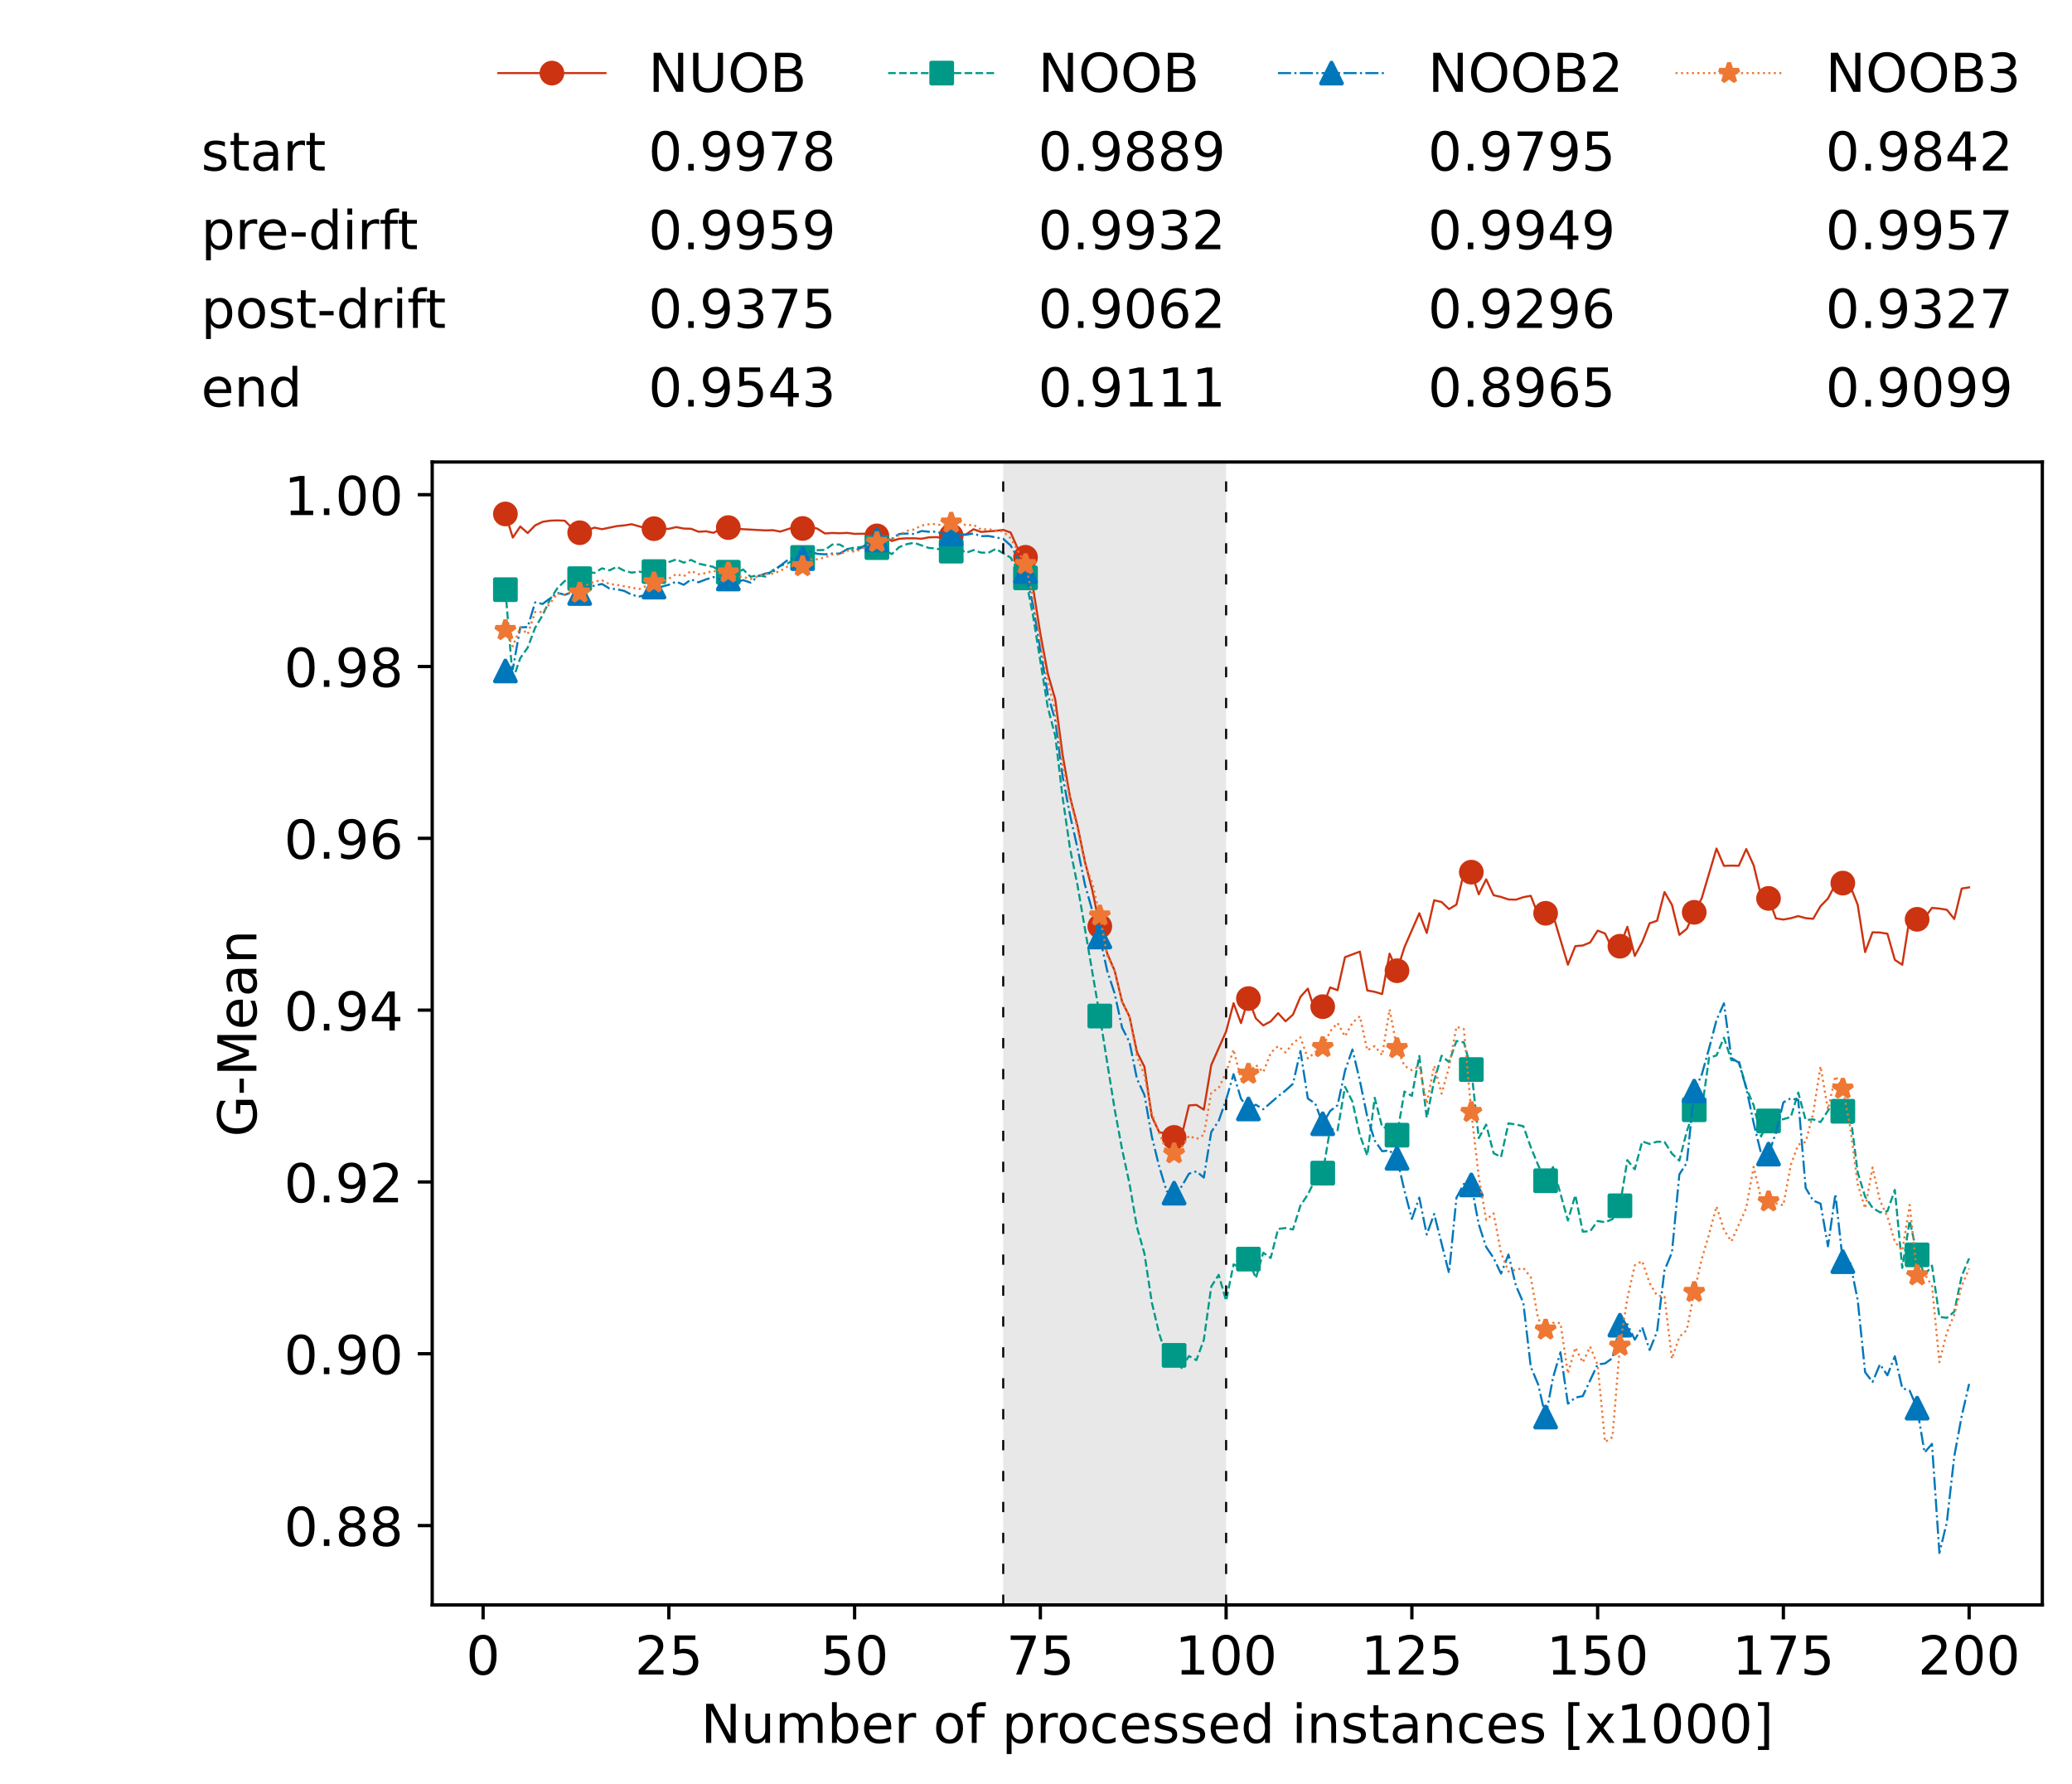 <?xml version="1.0" encoding="utf-8" standalone="no"?>
<!DOCTYPE svg PUBLIC "-//W3C//DTD SVG 1.1//EN"
  "http://www.w3.org/Graphics/SVG/1.1/DTD/svg11.dtd">
<!-- Created with matplotlib (https://matplotlib.org/) -->
<svg height="432.615pt" version="1.1" viewBox="0 0 502.65 432.615" width="502.65pt" xmlns="http://www.w3.org/2000/svg" xmlns:xlink="http://www.w3.org/1999/xlink">
 <defs>
  <style type="text/css">*{stroke-linecap:butt;stroke-linejoin:round;}</style>
 </defs>
 <g id="figure_1">
  <g id="patch_1">
   <path d="M 0 432.615 
L 502.65 432.615 
L 502.65 0 
L 0 0 
z
" style="fill:#ffffff;"/>
  </g>
  <g id="axes_1">
   <g id="patch_2">
    <path d="M 104.85 389.252 
L 495.45 389.252 
L 495.45 112.052 
L 104.85 112.052 
z
" style="fill:#ffffff;"/>
   </g>
   <g id="patch_3">
    <path clip-path="url(#p0256f7f537)" d="M 297.446 389.252 
L 297.446 112.052 
L 243.372 112.052 
L 243.372 389.252 
z
" style="fill:#d3d3d3;opacity:0.5;"/>
   </g>
   <g id="matplotlib.axis_1">
    <g id="xtick_1">
     <g id="line2d_1">
      <defs>
       <path d="M 0 0 
L 0 3.5 
" id="m77a881671d" style="stroke:#000000;stroke-width:0.8;"/>
      </defs>
      <g>
       <use style="stroke:#000000;stroke-width:0.8;" x="117.197" xlink:href="#m77a881671d" y="389.252"/>
      </g>
     </g>
     <g id="text_1">
      <!-- 0 -->
      <g transform="translate(113.061 406.13)scale(0.13 -0.13)">
       <defs>
        <path d="M 31.781 66.406 
Q 24.172 66.406 20.328 58.906 
Q 16.5 51.422 16.5 36.375 
Q 16.5 21.391 20.328 13.891 
Q 24.172 6.391 31.781 6.391 
Q 39.453 6.391 43.281 13.891 
Q 47.125 21.391 47.125 36.375 
Q 47.125 51.422 43.281 58.906 
Q 39.453 66.406 31.781 66.406 
z
M 31.781 74.219 
Q 44.047 74.219 50.516 64.516 
Q 56.984 54.828 56.984 36.375 
Q 56.984 17.969 50.516 8.266 
Q 44.047 -1.422 31.781 -1.422 
Q 19.531 -1.422 13.062 8.266 
Q 6.594 17.969 6.594 36.375 
Q 6.594 54.828 13.062 64.516 
Q 19.531 74.219 31.781 74.219 
z
" id="DejaVuSans-48"/>
       </defs>
       <use xlink:href="#DejaVuSans-48"/>
      </g>
     </g>
    </g>
    <g id="xtick_2">
     <g id="line2d_2">
      <g>
       <use style="stroke:#000000;stroke-width:0.8;" x="162.259" xlink:href="#m77a881671d" y="389.252"/>
      </g>
     </g>
     <g id="text_2">
      <!-- 25 -->
      <g transform="translate(153.988 406.13)scale(0.13 -0.13)">
       <defs>
        <path d="M 19.188 8.297 
L 53.609 8.297 
L 53.609 0 
L 7.328 0 
L 7.328 8.297 
Q 12.938 14.109 22.625 23.891 
Q 32.328 33.688 34.812 36.531 
Q 39.547 41.844 41.422 45.531 
Q 43.312 49.219 43.312 52.781 
Q 43.312 58.594 39.234 62.25 
Q 35.156 65.922 28.609 65.922 
Q 23.969 65.922 18.812 64.312 
Q 13.672 62.703 7.812 59.422 
L 7.812 69.391 
Q 13.766 71.781 18.938 73 
Q 24.125 74.219 28.422 74.219 
Q 39.75 74.219 46.484 68.547 
Q 53.219 62.891 53.219 53.422 
Q 53.219 48.922 51.531 44.891 
Q 49.859 40.875 45.406 35.406 
Q 44.188 33.984 37.641 27.219 
Q 31.109 20.453 19.188 8.297 
z
" id="DejaVuSans-50"/>
        <path d="M 10.797 72.906 
L 49.516 72.906 
L 49.516 64.594 
L 19.828 64.594 
L 19.828 46.734 
Q 21.969 47.469 24.109 47.828 
Q 26.266 48.188 28.422 48.188 
Q 40.625 48.188 47.75 41.5 
Q 54.891 34.812 54.891 23.391 
Q 54.891 11.625 47.562 5.094 
Q 40.234 -1.422 26.906 -1.422 
Q 22.312 -1.422 17.547 -0.641 
Q 12.797 0.141 7.719 1.703 
L 7.719 11.625 
Q 12.109 9.234 16.797 8.062 
Q 21.484 6.891 26.703 6.891 
Q 35.156 6.891 40.078 11.328 
Q 45.016 15.766 45.016 23.391 
Q 45.016 31 40.078 35.438 
Q 35.156 39.891 26.703 39.891 
Q 22.75 39.891 18.812 39.016 
Q 14.891 38.141 10.797 36.281 
z
" id="DejaVuSans-53"/>
       </defs>
       <use xlink:href="#DejaVuSans-50"/>
       <use x="63.623" xlink:href="#DejaVuSans-53"/>
      </g>
     </g>
    </g>
    <g id="xtick_3">
     <g id="line2d_3">
      <g>
       <use style="stroke:#000000;stroke-width:0.8;" x="207.322" xlink:href="#m77a881671d" y="389.252"/>
      </g>
     </g>
     <g id="text_3">
      <!-- 50 -->
      <g transform="translate(199.05 406.13)scale(0.13 -0.13)">
       <use xlink:href="#DejaVuSans-53"/>
       <use x="63.623" xlink:href="#DejaVuSans-48"/>
      </g>
     </g>
    </g>
    <g id="xtick_4">
     <g id="line2d_4">
      <g>
       <use style="stroke:#000000;stroke-width:0.8;" x="252.384" xlink:href="#m77a881671d" y="389.252"/>
      </g>
     </g>
     <g id="text_4">
      <!-- 75 -->
      <g transform="translate(244.113 406.13)scale(0.13 -0.13)">
       <defs>
        <path d="M 8.203 72.906 
L 55.078 72.906 
L 55.078 68.703 
L 28.609 0 
L 18.312 0 
L 43.219 64.594 
L 8.203 64.594 
z
" id="DejaVuSans-55"/>
       </defs>
       <use xlink:href="#DejaVuSans-55"/>
       <use x="63.623" xlink:href="#DejaVuSans-53"/>
      </g>
     </g>
    </g>
    <g id="xtick_5">
     <g id="line2d_5">
      <g>
       <use style="stroke:#000000;stroke-width:0.8;" x="297.446" xlink:href="#m77a881671d" y="389.252"/>
      </g>
     </g>
     <g id="text_5">
      <!-- 100 -->
      <g transform="translate(285.039 406.13)scale(0.13 -0.13)">
       <defs>
        <path d="M 12.406 8.297 
L 28.516 8.297 
L 28.516 63.922 
L 10.984 60.406 
L 10.984 69.391 
L 28.422 72.906 
L 38.281 72.906 
L 38.281 8.297 
L 54.391 8.297 
L 54.391 0 
L 12.406 0 
z
" id="DejaVuSans-49"/>
       </defs>
       <use xlink:href="#DejaVuSans-49"/>
       <use x="63.623" xlink:href="#DejaVuSans-48"/>
       <use x="127.246" xlink:href="#DejaVuSans-48"/>
      </g>
     </g>
    </g>
    <g id="xtick_6">
     <g id="line2d_6">
      <g>
       <use style="stroke:#000000;stroke-width:0.8;" x="342.509" xlink:href="#m77a881671d" y="389.252"/>
      </g>
     </g>
     <g id="text_6">
      <!-- 125 -->
      <g transform="translate(330.102 406.13)scale(0.13 -0.13)">
       <use xlink:href="#DejaVuSans-49"/>
       <use x="63.623" xlink:href="#DejaVuSans-50"/>
       <use x="127.246" xlink:href="#DejaVuSans-53"/>
      </g>
     </g>
    </g>
    <g id="xtick_7">
     <g id="line2d_7">
      <g>
       <use style="stroke:#000000;stroke-width:0.8;" x="387.571" xlink:href="#m77a881671d" y="389.252"/>
      </g>
     </g>
     <g id="text_7">
      <!-- 150 -->
      <g transform="translate(375.164 406.13)scale(0.13 -0.13)">
       <use xlink:href="#DejaVuSans-49"/>
       <use x="63.623" xlink:href="#DejaVuSans-53"/>
       <use x="127.246" xlink:href="#DejaVuSans-48"/>
      </g>
     </g>
    </g>
    <g id="xtick_8">
     <g id="line2d_8">
      <g>
       <use style="stroke:#000000;stroke-width:0.8;" x="432.633" xlink:href="#m77a881671d" y="389.252"/>
      </g>
     </g>
     <g id="text_8">
      <!-- 175 -->
      <g transform="translate(420.226 406.13)scale(0.13 -0.13)">
       <use xlink:href="#DejaVuSans-49"/>
       <use x="63.623" xlink:href="#DejaVuSans-55"/>
       <use x="127.246" xlink:href="#DejaVuSans-53"/>
      </g>
     </g>
    </g>
    <g id="xtick_9">
     <g id="line2d_9">
      <g>
       <use style="stroke:#000000;stroke-width:0.8;" x="477.695" xlink:href="#m77a881671d" y="389.252"/>
      </g>
     </g>
     <g id="text_9">
      <!-- 200 -->
      <g transform="translate(465.289 406.13)scale(0.13 -0.13)">
       <use xlink:href="#DejaVuSans-50"/>
       <use x="63.623" xlink:href="#DejaVuSans-48"/>
       <use x="127.246" xlink:href="#DejaVuSans-48"/>
      </g>
     </g>
    </g>
    <g id="text_10">
     <!-- Number of processed instances [x1000] -->
     <g transform="translate(170.025 422.711)scale(0.13 -0.13)">
      <defs>
       <path d="M 9.812 72.906 
L 23.094 72.906 
L 55.422 11.922 
L 55.422 72.906 
L 64.984 72.906 
L 64.984 0 
L 51.703 0 
L 19.391 60.984 
L 19.391 0 
L 9.812 0 
z
" id="DejaVuSans-78"/>
       <path d="M 8.5 21.578 
L 8.5 54.688 
L 17.484 54.688 
L 17.484 21.922 
Q 17.484 14.156 20.5 10.266 
Q 23.531 6.391 29.594 6.391 
Q 36.859 6.391 41.078 11.031 
Q 45.312 15.672 45.312 23.688 
L 45.312 54.688 
L 54.297 54.688 
L 54.297 0 
L 45.312 0 
L 45.312 8.406 
Q 42.047 3.422 37.719 1 
Q 33.406 -1.422 27.688 -1.422 
Q 18.266 -1.422 13.375 4.438 
Q 8.5 10.297 8.5 21.578 
z
M 31.109 56 
z
" id="DejaVuSans-117"/>
       <path d="M 52 44.188 
Q 55.375 50.25 60.062 53.125 
Q 64.75 56 71.094 56 
Q 79.641 56 84.281 50.016 
Q 88.922 44.047 88.922 33.016 
L 88.922 0 
L 79.891 0 
L 79.891 32.719 
Q 79.891 40.578 77.094 44.375 
Q 74.312 48.188 68.609 48.188 
Q 61.625 48.188 57.562 43.547 
Q 53.516 38.922 53.516 30.906 
L 53.516 0 
L 44.484 0 
L 44.484 32.719 
Q 44.484 40.625 41.703 44.406 
Q 38.922 48.188 33.109 48.188 
Q 26.219 48.188 22.156 43.531 
Q 18.109 38.875 18.109 30.906 
L 18.109 0 
L 9.078 0 
L 9.078 54.688 
L 18.109 54.688 
L 18.109 46.188 
Q 21.188 51.219 25.484 53.609 
Q 29.781 56 35.688 56 
Q 41.656 56 45.828 52.969 
Q 50 49.953 52 44.188 
z
" id="DejaVuSans-109"/>
       <path d="M 48.688 27.297 
Q 48.688 37.203 44.609 42.844 
Q 40.531 48.484 33.406 48.484 
Q 26.266 48.484 22.188 42.844 
Q 18.109 37.203 18.109 27.297 
Q 18.109 17.391 22.188 11.75 
Q 26.266 6.109 33.406 6.109 
Q 40.531 6.109 44.609 11.75 
Q 48.688 17.391 48.688 27.297 
z
M 18.109 46.391 
Q 20.953 51.266 25.266 53.625 
Q 29.594 56 35.594 56 
Q 45.562 56 51.781 48.094 
Q 58.016 40.188 58.016 27.297 
Q 58.016 14.406 51.781 6.484 
Q 45.562 -1.422 35.594 -1.422 
Q 29.594 -1.422 25.266 0.953 
Q 20.953 3.328 18.109 8.203 
L 18.109 0 
L 9.078 0 
L 9.078 75.984 
L 18.109 75.984 
z
" id="DejaVuSans-98"/>
       <path d="M 56.203 29.594 
L 56.203 25.203 
L 14.891 25.203 
Q 15.484 15.922 20.484 11.062 
Q 25.484 6.203 34.422 6.203 
Q 39.594 6.203 44.453 7.469 
Q 49.312 8.734 54.109 11.281 
L 54.109 2.781 
Q 49.266 0.734 44.188 -0.344 
Q 39.109 -1.422 33.891 -1.422 
Q 20.797 -1.422 13.156 6.188 
Q 5.516 13.812 5.516 26.812 
Q 5.516 40.234 12.766 48.109 
Q 20.016 56 32.328 56 
Q 43.359 56 49.781 48.891 
Q 56.203 41.797 56.203 29.594 
z
M 47.219 32.234 
Q 47.125 39.594 43.094 43.984 
Q 39.062 48.391 32.422 48.391 
Q 24.906 48.391 20.391 44.141 
Q 15.875 39.891 15.188 32.172 
z
" id="DejaVuSans-101"/>
       <path d="M 41.109 46.297 
Q 39.594 47.172 37.812 47.578 
Q 36.031 48 33.891 48 
Q 26.266 48 22.188 43.047 
Q 18.109 38.094 18.109 28.812 
L 18.109 0 
L 9.078 0 
L 9.078 54.688 
L 18.109 54.688 
L 18.109 46.188 
Q 20.953 51.172 25.484 53.578 
Q 30.031 56 36.531 56 
Q 37.453 56 38.578 55.875 
Q 39.703 55.766 41.062 55.516 
z
" id="DejaVuSans-114"/>
       <path id="DejaVuSans-32"/>
       <path d="M 30.609 48.391 
Q 23.391 48.391 19.188 42.75 
Q 14.984 37.109 14.984 27.297 
Q 14.984 17.484 19.156 11.844 
Q 23.344 6.203 30.609 6.203 
Q 37.797 6.203 41.984 11.859 
Q 46.188 17.531 46.188 27.297 
Q 46.188 37.016 41.984 42.703 
Q 37.797 48.391 30.609 48.391 
z
M 30.609 56 
Q 42.328 56 49.016 48.375 
Q 55.719 40.766 55.719 27.297 
Q 55.719 13.875 49.016 6.219 
Q 42.328 -1.422 30.609 -1.422 
Q 18.844 -1.422 12.172 6.219 
Q 5.516 13.875 5.516 27.297 
Q 5.516 40.766 12.172 48.375 
Q 18.844 56 30.609 56 
z
" id="DejaVuSans-111"/>
       <path d="M 37.109 75.984 
L 37.109 68.5 
L 28.516 68.5 
Q 23.688 68.5 21.797 66.547 
Q 19.922 64.594 19.922 59.516 
L 19.922 54.688 
L 34.719 54.688 
L 34.719 47.703 
L 19.922 47.703 
L 19.922 0 
L 10.891 0 
L 10.891 47.703 
L 2.297 47.703 
L 2.297 54.688 
L 10.891 54.688 
L 10.891 58.5 
Q 10.891 67.625 15.141 71.797 
Q 19.391 75.984 28.609 75.984 
z
" id="DejaVuSans-102"/>
       <path d="M 18.109 8.203 
L 18.109 -20.797 
L 9.078 -20.797 
L 9.078 54.688 
L 18.109 54.688 
L 18.109 46.391 
Q 20.953 51.266 25.266 53.625 
Q 29.594 56 35.594 56 
Q 45.562 56 51.781 48.094 
Q 58.016 40.188 58.016 27.297 
Q 58.016 14.406 51.781 6.484 
Q 45.562 -1.422 35.594 -1.422 
Q 29.594 -1.422 25.266 0.953 
Q 20.953 3.328 18.109 8.203 
z
M 48.688 27.297 
Q 48.688 37.203 44.609 42.844 
Q 40.531 48.484 33.406 48.484 
Q 26.266 48.484 22.188 42.844 
Q 18.109 37.203 18.109 27.297 
Q 18.109 17.391 22.188 11.75 
Q 26.266 6.109 33.406 6.109 
Q 40.531 6.109 44.609 11.75 
Q 48.688 17.391 48.688 27.297 
z
" id="DejaVuSans-112"/>
       <path d="M 48.781 52.594 
L 48.781 44.188 
Q 44.969 46.297 41.141 47.344 
Q 37.312 48.391 33.406 48.391 
Q 24.656 48.391 19.812 42.844 
Q 14.984 37.312 14.984 27.297 
Q 14.984 17.281 19.812 11.734 
Q 24.656 6.203 33.406 6.203 
Q 37.312 6.203 41.141 7.25 
Q 44.969 8.297 48.781 10.406 
L 48.781 2.094 
Q 45.016 0.344 40.984 -0.531 
Q 36.969 -1.422 32.422 -1.422 
Q 20.062 -1.422 12.781 6.344 
Q 5.516 14.109 5.516 27.297 
Q 5.516 40.672 12.859 48.328 
Q 20.219 56 33.016 56 
Q 37.156 56 41.109 55.141 
Q 45.062 54.297 48.781 52.594 
z
" id="DejaVuSans-99"/>
       <path d="M 44.281 53.078 
L 44.281 44.578 
Q 40.484 46.531 36.375 47.5 
Q 32.281 48.484 27.875 48.484 
Q 21.188 48.484 17.844 46.438 
Q 14.5 44.391 14.5 40.281 
Q 14.5 37.156 16.891 35.375 
Q 19.281 33.594 26.516 31.984 
L 29.594 31.297 
Q 39.156 29.25 43.188 25.516 
Q 47.219 21.781 47.219 15.094 
Q 47.219 7.469 41.188 3.016 
Q 35.156 -1.422 24.609 -1.422 
Q 20.219 -1.422 15.453 -0.562 
Q 10.688 0.297 5.422 2 
L 5.422 11.281 
Q 10.406 8.688 15.234 7.391 
Q 20.062 6.109 24.812 6.109 
Q 31.156 6.109 34.562 8.281 
Q 37.984 10.453 37.984 14.406 
Q 37.984 18.062 35.516 20.016 
Q 33.062 21.969 24.703 23.781 
L 21.578 24.516 
Q 13.234 26.266 9.516 29.906 
Q 5.812 33.547 5.812 39.891 
Q 5.812 47.609 11.281 51.797 
Q 16.75 56 26.812 56 
Q 31.781 56 36.172 55.266 
Q 40.578 54.547 44.281 53.078 
z
" id="DejaVuSans-115"/>
       <path d="M 45.406 46.391 
L 45.406 75.984 
L 54.391 75.984 
L 54.391 0 
L 45.406 0 
L 45.406 8.203 
Q 42.578 3.328 38.25 0.953 
Q 33.938 -1.422 27.875 -1.422 
Q 17.969 -1.422 11.734 6.484 
Q 5.516 14.406 5.516 27.297 
Q 5.516 40.188 11.734 48.094 
Q 17.969 56 27.875 56 
Q 33.938 56 38.25 53.625 
Q 42.578 51.266 45.406 46.391 
z
M 14.797 27.297 
Q 14.797 17.391 18.875 11.75 
Q 22.953 6.109 30.078 6.109 
Q 37.203 6.109 41.297 11.75 
Q 45.406 17.391 45.406 27.297 
Q 45.406 37.203 41.297 42.844 
Q 37.203 48.484 30.078 48.484 
Q 22.953 48.484 18.875 42.844 
Q 14.797 37.203 14.797 27.297 
z
" id="DejaVuSans-100"/>
       <path d="M 9.422 54.688 
L 18.406 54.688 
L 18.406 0 
L 9.422 0 
z
M 9.422 75.984 
L 18.406 75.984 
L 18.406 64.594 
L 9.422 64.594 
z
" id="DejaVuSans-105"/>
       <path d="M 54.891 33.016 
L 54.891 0 
L 45.906 0 
L 45.906 32.719 
Q 45.906 40.484 42.875 44.328 
Q 39.844 48.188 33.797 48.188 
Q 26.516 48.188 22.312 43.547 
Q 18.109 38.922 18.109 30.906 
L 18.109 0 
L 9.078 0 
L 9.078 54.688 
L 18.109 54.688 
L 18.109 46.188 
Q 21.344 51.125 25.703 53.562 
Q 30.078 56 35.797 56 
Q 45.219 56 50.047 50.172 
Q 54.891 44.344 54.891 33.016 
z
" id="DejaVuSans-110"/>
       <path d="M 18.312 70.219 
L 18.312 54.688 
L 36.812 54.688 
L 36.812 47.703 
L 18.312 47.703 
L 18.312 18.016 
Q 18.312 11.328 20.141 9.422 
Q 21.969 7.516 27.594 7.516 
L 36.812 7.516 
L 36.812 0 
L 27.594 0 
Q 17.188 0 13.234 3.875 
Q 9.281 7.766 9.281 18.016 
L 9.281 47.703 
L 2.688 47.703 
L 2.688 54.688 
L 9.281 54.688 
L 9.281 70.219 
z
" id="DejaVuSans-116"/>
       <path d="M 34.281 27.484 
Q 23.391 27.484 19.188 25 
Q 14.984 22.516 14.984 16.5 
Q 14.984 11.719 18.141 8.906 
Q 21.297 6.109 26.703 6.109 
Q 34.188 6.109 38.703 11.406 
Q 43.219 16.703 43.219 25.484 
L 43.219 27.484 
z
M 52.203 31.203 
L 52.203 0 
L 43.219 0 
L 43.219 8.297 
Q 40.141 3.328 35.547 0.953 
Q 30.953 -1.422 24.312 -1.422 
Q 15.922 -1.422 10.953 3.297 
Q 6 8.016 6 15.922 
Q 6 25.141 12.172 29.828 
Q 18.359 34.516 30.609 34.516 
L 43.219 34.516 
L 43.219 35.406 
Q 43.219 41.609 39.141 45 
Q 35.062 48.391 27.688 48.391 
Q 23 48.391 18.547 47.266 
Q 14.109 46.141 10.016 43.891 
L 10.016 52.203 
Q 14.938 54.109 19.578 55.047 
Q 24.219 56 28.609 56 
Q 40.484 56 46.344 49.844 
Q 52.203 43.703 52.203 31.203 
z
" id="DejaVuSans-97"/>
       <path d="M 8.594 75.984 
L 29.297 75.984 
L 29.297 69 
L 17.578 69 
L 17.578 -6.203 
L 29.297 -6.203 
L 29.297 -13.188 
L 8.594 -13.188 
z
" id="DejaVuSans-91"/>
       <path d="M 54.891 54.688 
L 35.109 28.078 
L 55.906 0 
L 45.312 0 
L 29.391 21.484 
L 13.484 0 
L 2.875 0 
L 24.125 28.609 
L 4.688 54.688 
L 15.281 54.688 
L 29.781 35.203 
L 44.281 54.688 
z
" id="DejaVuSans-120"/>
       <path d="M 30.422 75.984 
L 30.422 -13.188 
L 9.719 -13.188 
L 9.719 -6.203 
L 21.391 -6.203 
L 21.391 69 
L 9.719 69 
L 9.719 75.984 
z
" id="DejaVuSans-93"/>
      </defs>
      <use xlink:href="#DejaVuSans-78"/>
      <use x="74.805" xlink:href="#DejaVuSans-117"/>
      <use x="138.184" xlink:href="#DejaVuSans-109"/>
      <use x="235.596" xlink:href="#DejaVuSans-98"/>
      <use x="299.072" xlink:href="#DejaVuSans-101"/>
      <use x="360.596" xlink:href="#DejaVuSans-114"/>
      <use x="401.709" xlink:href="#DejaVuSans-32"/>
      <use x="433.496" xlink:href="#DejaVuSans-111"/>
      <use x="494.678" xlink:href="#DejaVuSans-102"/>
      <use x="529.883" xlink:href="#DejaVuSans-32"/>
      <use x="561.67" xlink:href="#DejaVuSans-112"/>
      <use x="625.146" xlink:href="#DejaVuSans-114"/>
      <use x="664.01" xlink:href="#DejaVuSans-111"/>
      <use x="725.191" xlink:href="#DejaVuSans-99"/>
      <use x="780.172" xlink:href="#DejaVuSans-101"/>
      <use x="841.695" xlink:href="#DejaVuSans-115"/>
      <use x="893.795" xlink:href="#DejaVuSans-115"/>
      <use x="945.895" xlink:href="#DejaVuSans-101"/>
      <use x="1007.418" xlink:href="#DejaVuSans-100"/>
      <use x="1070.895" xlink:href="#DejaVuSans-32"/>
      <use x="1102.682" xlink:href="#DejaVuSans-105"/>
      <use x="1130.465" xlink:href="#DejaVuSans-110"/>
      <use x="1193.844" xlink:href="#DejaVuSans-115"/>
      <use x="1245.943" xlink:href="#DejaVuSans-116"/>
      <use x="1285.152" xlink:href="#DejaVuSans-97"/>
      <use x="1346.432" xlink:href="#DejaVuSans-110"/>
      <use x="1409.811" xlink:href="#DejaVuSans-99"/>
      <use x="1464.791" xlink:href="#DejaVuSans-101"/>
      <use x="1526.314" xlink:href="#DejaVuSans-115"/>
      <use x="1578.414" xlink:href="#DejaVuSans-32"/>
      <use x="1610.201" xlink:href="#DejaVuSans-91"/>
      <use x="1649.215" xlink:href="#DejaVuSans-120"/>
      <use x="1708.395" xlink:href="#DejaVuSans-49"/>
      <use x="1772.018" xlink:href="#DejaVuSans-48"/>
      <use x="1835.641" xlink:href="#DejaVuSans-48"/>
      <use x="1899.264" xlink:href="#DejaVuSans-48"/>
      <use x="1962.887" xlink:href="#DejaVuSans-93"/>
     </g>
    </g>
   </g>
   <g id="matplotlib.axis_2">
    <g id="ytick_1">
     <g id="line2d_10">
      <defs>
       <path d="M 0 0 
L -3.5 0 
" id="m9f864479a8" style="stroke:#000000;stroke-width:0.8;"/>
      </defs>
      <g>
       <use style="stroke:#000000;stroke-width:0.8;" x="104.85" xlink:href="#m9f864479a8" y="370.006"/>
      </g>
     </g>
     <g id="text_11">
      <!-- 0.88 -->
      <g transform="translate(68.905 374.945)scale(0.13 -0.13)">
       <defs>
        <path d="M 10.688 12.406 
L 21 12.406 
L 21 0 
L 10.688 0 
z
" id="DejaVuSans-46"/>
        <path d="M 31.781 34.625 
Q 24.75 34.625 20.719 30.859 
Q 16.703 27.094 16.703 20.516 
Q 16.703 13.922 20.719 10.156 
Q 24.75 6.391 31.781 6.391 
Q 38.812 6.391 42.859 10.172 
Q 46.922 13.969 46.922 20.516 
Q 46.922 27.094 42.891 30.859 
Q 38.875 34.625 31.781 34.625 
z
M 21.922 38.812 
Q 15.578 40.375 12.031 44.719 
Q 8.5 49.078 8.5 55.328 
Q 8.5 64.062 14.719 69.141 
Q 20.953 74.219 31.781 74.219 
Q 42.672 74.219 48.875 69.141 
Q 55.078 64.062 55.078 55.328 
Q 55.078 49.078 51.531 44.719 
Q 48 40.375 41.703 38.812 
Q 48.828 37.156 52.797 32.312 
Q 56.781 27.484 56.781 20.516 
Q 56.781 9.906 50.312 4.234 
Q 43.844 -1.422 31.781 -1.422 
Q 19.734 -1.422 13.25 4.234 
Q 6.781 9.906 6.781 20.516 
Q 6.781 27.484 10.781 32.312 
Q 14.797 37.156 21.922 38.812 
z
M 18.312 54.391 
Q 18.312 48.734 21.844 45.562 
Q 25.391 42.391 31.781 42.391 
Q 38.141 42.391 41.719 45.562 
Q 45.312 48.734 45.312 54.391 
Q 45.312 60.062 41.719 63.234 
Q 38.141 66.406 31.781 66.406 
Q 25.391 66.406 21.844 63.234 
Q 18.312 60.062 18.312 54.391 
z
" id="DejaVuSans-56"/>
       </defs>
       <use xlink:href="#DejaVuSans-48"/>
       <use x="63.623" xlink:href="#DejaVuSans-46"/>
       <use x="95.41" xlink:href="#DejaVuSans-56"/>
       <use x="159.033" xlink:href="#DejaVuSans-56"/>
      </g>
     </g>
    </g>
    <g id="ytick_2">
     <g id="line2d_11">
      <g>
       <use style="stroke:#000000;stroke-width:0.8;" x="104.85" xlink:href="#m9f864479a8" y="328.335"/>
      </g>
     </g>
     <g id="text_12">
      <!-- 0.90 -->
      <g transform="translate(68.905 333.274)scale(0.13 -0.13)">
       <defs>
        <path d="M 10.984 1.516 
L 10.984 10.5 
Q 14.703 8.734 18.5 7.812 
Q 22.312 6.891 25.984 6.891 
Q 35.75 6.891 40.891 13.453 
Q 46.047 20.016 46.781 33.406 
Q 43.953 29.203 39.594 26.953 
Q 35.25 24.703 29.984 24.703 
Q 19.047 24.703 12.672 31.312 
Q 6.297 37.938 6.297 49.422 
Q 6.297 60.641 12.938 67.422 
Q 19.578 74.219 30.609 74.219 
Q 43.266 74.219 49.922 64.516 
Q 56.594 54.828 56.594 36.375 
Q 56.594 19.141 48.406 8.859 
Q 40.234 -1.422 26.422 -1.422 
Q 22.703 -1.422 18.891 -0.688 
Q 15.094 0.047 10.984 1.516 
z
M 30.609 32.422 
Q 37.25 32.422 41.125 36.953 
Q 45.016 41.5 45.016 49.422 
Q 45.016 57.281 41.125 61.844 
Q 37.25 66.406 30.609 66.406 
Q 23.969 66.406 20.094 61.844 
Q 16.219 57.281 16.219 49.422 
Q 16.219 41.5 20.094 36.953 
Q 23.969 32.422 30.609 32.422 
z
" id="DejaVuSans-57"/>
       </defs>
       <use xlink:href="#DejaVuSans-48"/>
       <use x="63.623" xlink:href="#DejaVuSans-46"/>
       <use x="95.41" xlink:href="#DejaVuSans-57"/>
       <use x="159.033" xlink:href="#DejaVuSans-48"/>
      </g>
     </g>
    </g>
    <g id="ytick_3">
     <g id="line2d_12">
      <g>
       <use style="stroke:#000000;stroke-width:0.8;" x="104.85" xlink:href="#m9f864479a8" y="286.664"/>
      </g>
     </g>
     <g id="text_13">
      <!-- 0.92 -->
      <g transform="translate(68.905 291.603)scale(0.13 -0.13)">
       <use xlink:href="#DejaVuSans-48"/>
       <use x="63.623" xlink:href="#DejaVuSans-46"/>
       <use x="95.41" xlink:href="#DejaVuSans-57"/>
       <use x="159.033" xlink:href="#DejaVuSans-50"/>
      </g>
     </g>
    </g>
    <g id="ytick_4">
     <g id="line2d_13">
      <g>
       <use style="stroke:#000000;stroke-width:0.8;" x="104.85" xlink:href="#m9f864479a8" y="244.993"/>
      </g>
     </g>
     <g id="text_14">
      <!-- 0.94 -->
      <g transform="translate(68.905 249.932)scale(0.13 -0.13)">
       <defs>
        <path d="M 37.797 64.312 
L 12.891 25.391 
L 37.797 25.391 
z
M 35.203 72.906 
L 47.609 72.906 
L 47.609 25.391 
L 58.016 25.391 
L 58.016 17.188 
L 47.609 17.188 
L 47.609 0 
L 37.797 0 
L 37.797 17.188 
L 4.891 17.188 
L 4.891 26.703 
z
" id="DejaVuSans-52"/>
       </defs>
       <use xlink:href="#DejaVuSans-48"/>
       <use x="63.623" xlink:href="#DejaVuSans-46"/>
       <use x="95.41" xlink:href="#DejaVuSans-57"/>
       <use x="159.033" xlink:href="#DejaVuSans-52"/>
      </g>
     </g>
    </g>
    <g id="ytick_5">
     <g id="line2d_14">
      <g>
       <use style="stroke:#000000;stroke-width:0.8;" x="104.85" xlink:href="#m9f864479a8" y="203.322"/>
      </g>
     </g>
     <g id="text_15">
      <!-- 0.96 -->
      <g transform="translate(68.905 208.261)scale(0.13 -0.13)">
       <defs>
        <path d="M 33.016 40.375 
Q 26.375 40.375 22.484 35.828 
Q 18.609 31.297 18.609 23.391 
Q 18.609 15.531 22.484 10.953 
Q 26.375 6.391 33.016 6.391 
Q 39.656 6.391 43.531 10.953 
Q 47.406 15.531 47.406 23.391 
Q 47.406 31.297 43.531 35.828 
Q 39.656 40.375 33.016 40.375 
z
M 52.594 71.297 
L 52.594 62.312 
Q 48.875 64.062 45.094 64.984 
Q 41.312 65.922 37.594 65.922 
Q 27.828 65.922 22.672 59.328 
Q 17.531 52.734 16.797 39.406 
Q 19.672 43.656 24.016 45.922 
Q 28.375 48.188 33.594 48.188 
Q 44.578 48.188 50.953 41.516 
Q 57.328 34.859 57.328 23.391 
Q 57.328 12.156 50.688 5.359 
Q 44.047 -1.422 33.016 -1.422 
Q 20.359 -1.422 13.672 8.266 
Q 6.984 17.969 6.984 36.375 
Q 6.984 53.656 15.188 63.938 
Q 23.391 74.219 37.203 74.219 
Q 40.922 74.219 44.703 73.484 
Q 48.484 72.75 52.594 71.297 
z
" id="DejaVuSans-54"/>
       </defs>
       <use xlink:href="#DejaVuSans-48"/>
       <use x="63.623" xlink:href="#DejaVuSans-46"/>
       <use x="95.41" xlink:href="#DejaVuSans-57"/>
       <use x="159.033" xlink:href="#DejaVuSans-54"/>
      </g>
     </g>
    </g>
    <g id="ytick_6">
     <g id="line2d_15">
      <g>
       <use style="stroke:#000000;stroke-width:0.8;" x="104.85" xlink:href="#m9f864479a8" y="161.651"/>
      </g>
     </g>
     <g id="text_16">
      <!-- 0.98 -->
      <g transform="translate(68.905 166.59)scale(0.13 -0.13)">
       <use xlink:href="#DejaVuSans-48"/>
       <use x="63.623" xlink:href="#DejaVuSans-46"/>
       <use x="95.41" xlink:href="#DejaVuSans-57"/>
       <use x="159.033" xlink:href="#DejaVuSans-56"/>
      </g>
     </g>
    </g>
    <g id="ytick_7">
     <g id="line2d_16">
      <g>
       <use style="stroke:#000000;stroke-width:0.8;" x="104.85" xlink:href="#m9f864479a8" y="119.98"/>
      </g>
     </g>
     <g id="text_17">
      <!-- 1.00 -->
      <g transform="translate(68.905 124.919)scale(0.13 -0.13)">
       <use xlink:href="#DejaVuSans-49"/>
       <use x="63.623" xlink:href="#DejaVuSans-46"/>
       <use x="95.41" xlink:href="#DejaVuSans-48"/>
       <use x="159.033" xlink:href="#DejaVuSans-48"/>
      </g>
     </g>
    </g>
    <g id="text_18">
     <!-- G-Mean -->
     <g transform="translate(62.201 275.744)rotate(-90)scale(0.13 -0.13)">
      <defs>
       <path d="M 59.516 10.406 
L 59.516 29.984 
L 43.406 29.984 
L 43.406 38.094 
L 69.281 38.094 
L 69.281 6.781 
Q 63.578 2.734 56.688 0.656 
Q 49.812 -1.422 42 -1.422 
Q 24.906 -1.422 15.25 8.562 
Q 5.609 18.562 5.609 36.375 
Q 5.609 54.25 15.25 64.234 
Q 24.906 74.219 42 74.219 
Q 49.125 74.219 55.547 72.453 
Q 61.969 70.703 67.391 67.281 
L 67.391 56.781 
Q 61.922 61.422 55.766 63.766 
Q 49.609 66.109 42.828 66.109 
Q 29.438 66.109 22.719 58.641 
Q 16.016 51.172 16.016 36.375 
Q 16.016 21.625 22.719 14.156 
Q 29.438 6.688 42.828 6.688 
Q 48.047 6.688 52.141 7.594 
Q 56.25 8.5 59.516 10.406 
z
" id="DejaVuSans-71"/>
       <path d="M 4.891 31.391 
L 31.203 31.391 
L 31.203 23.391 
L 4.891 23.391 
z
" id="DejaVuSans-45"/>
       <path d="M 9.812 72.906 
L 24.516 72.906 
L 43.109 23.297 
L 61.812 72.906 
L 76.516 72.906 
L 76.516 0 
L 66.891 0 
L 66.891 64.016 
L 48.094 14.016 
L 38.188 14.016 
L 19.391 64.016 
L 19.391 0 
L 9.812 0 
z
" id="DejaVuSans-77"/>
      </defs>
      <use xlink:href="#DejaVuSans-71"/>
      <use x="77.49" xlink:href="#DejaVuSans-45"/>
      <use x="113.574" xlink:href="#DejaVuSans-77"/>
      <use x="199.854" xlink:href="#DejaVuSans-101"/>
      <use x="261.377" xlink:href="#DejaVuSans-97"/>
      <use x="322.656" xlink:href="#DejaVuSans-110"/>
     </g>
    </g>
   </g>
   <g id="line2d_17"/>
   <g id="line2d_18"/>
   <g id="line2d_19"/>
   <g id="line2d_20"/>
   <g id="line2d_21"/>
   <g id="line2d_22">
    <path clip-path="url(#p0256f7f537)" d="M 122.605 124.652 
L 124.407 130.381 
L 126.21 127.693 
L 128.012 129.284 
L 129.815 127.424 
L 131.617 126.564 
L 133.419 126.278 
L 135.222 126.217 
L 137.024 126.295 
L 138.827 128.119 
L 140.629 129.205 
L 144.234 127.963 
L 146.037 128.352 
L 149.642 127.597 
L 151.444 127.424 
L 153.247 127.139 
L 156.852 128.168 
L 162.259 128.258 
L 164.062 127.842 
L 165.864 128.188 
L 167.667 128.247 
L 169.469 128.969 
L 171.272 128.852 
L 173.074 129.231 
L 174.877 128.292 
L 176.679 127.958 
L 178.482 128.251 
L 185.692 128.644 
L 187.494 128.585 
L 189.297 128.931 
L 192.902 127.762 
L 194.704 128.174 
L 196.507 127.684 
L 198.309 128.236 
L 200.112 129.38 
L 201.914 129.265 
L 203.717 129.326 
L 205.519 129.243 
L 207.322 129.477 
L 210.927 129.422 
L 212.729 129.971 
L 214.532 129.969 
L 216.334 131.222 
L 218.137 130.674 
L 219.939 130.558 
L 221.742 130.556 
L 223.544 130.671 
L 225.347 130.327 
L 227.149 130.269 
L 228.952 130.54 
L 230.754 129.957 
L 232.557 129.722 
L 234.359 129.613 
L 236.162 128.356 
L 237.964 129.008 
L 241.569 128.748 
L 243.372 128.515 
L 245.174 129.156 
L 246.976 133.216 
L 248.779 135.163 
L 250.581 142.319 
L 252.384 153.711 
L 254.186 163.367 
L 255.989 169.605 
L 257.791 183.148 
L 259.594 193.323 
L 261.396 200.307 
L 263.199 209.017 
L 265.001 215.987 
L 266.804 224.662 
L 268.606 231.264 
L 270.409 235.435 
L 272.211 242.921 
L 274.014 246.574 
L 275.816 255.153 
L 277.619 258.708 
L 279.421 270.808 
L 281.224 274.608 
L 283.026 274.91 
L 284.829 275.856 
L 286.631 275.621 
L 288.434 268.105 
L 290.236 267.987 
L 292.039 269.126 
L 293.841 258.297 
L 297.446 250.159 
L 299.249 243.307 
L 301.051 248.135 
L 302.854 242.188 
L 304.656 246.993 
L 306.459 248.703 
L 308.261 247.722 
L 310.064 245.732 
L 311.866 247.694 
L 313.669 246.076 
L 315.471 241.778 
L 317.274 239.775 
L 319.076 245.438 
L 320.879 244.15 
L 322.681 239.484 
L 324.484 240.166 
L 326.286 232.147 
L 329.891 230.801 
L 331.694 240.228 
L 333.496 240.553 
L 335.299 241.09 
L 337.101 231.288 
L 338.904 235.436 
L 340.706 229.738 
L 344.311 221.494 
L 346.114 226.287 
L 347.916 218.343 
L 349.719 218.769 
L 351.521 220.483 
L 353.324 219.396 
L 355.126 211.587 
L 356.928 211.53 
L 358.731 216.904 
L 360.533 213.267 
L 362.336 217.115 
L 364.138 217.54 
L 365.941 218.147 
L 367.743 218.202 
L 369.546 217.599 
L 371.348 217.26 
L 373.151 221.889 
L 374.953 221.5 
L 376.756 221.921 
L 380.361 233.971 
L 382.163 229.464 
L 383.966 229.315 
L 385.768 228.573 
L 387.571 225.709 
L 389.373 226.396 
L 391.176 230.236 
L 392.978 229.494 
L 394.781 224.778 
L 396.583 231.852 
L 398.386 228.491 
L 400.188 223.924 
L 401.991 223.318 
L 403.793 216.352 
L 405.596 219.444 
L 407.398 226.728 
L 409.201 225.266 
L 411.003 221.265 
L 412.806 217.904 
L 416.411 205.804 
L 418.213 210.003 
L 420.016 209.936 
L 421.818 209.983 
L 423.621 205.929 
L 425.423 209.849 
L 427.226 217.312 
L 429.028 217.895 
L 430.831 222.747 
L 432.633 223.02 
L 434.436 222.69 
L 436.238 222.191 
L 438.041 222.677 
L 439.843 222.848 
L 441.646 219.78 
L 443.448 217.932 
L 445.251 214.496 
L 447.053 214.181 
L 448.856 214.872 
L 450.658 219.43 
L 452.461 230.915 
L 454.263 226.111 
L 456.066 226.172 
L 457.868 226.453 
L 459.671 232.795 
L 461.473 233.988 
L 463.276 222.518 
L 465.078 222.963 
L 466.881 222.622 
L 468.683 220.193 
L 470.485 220.358 
L 472.288 220.651 
L 474.09 222.882 
L 475.893 215.501 
L 477.695 215.215 
L 477.695 215.215 
" style="fill:none;stroke:#cc3311;stroke-linecap:square;stroke-width:0.5;"/>
    <defs>
     <path d="M 0 2.5 
C 0.663 2.5 1.299 2.237 1.768 1.768 
C 2.237 1.299 2.5 0.663 2.5 0 
C 2.5 -0.663 2.237 -1.299 1.768 -1.768 
C 1.299 -2.237 0.663 -2.5 0 -2.5 
C -0.663 -2.5 -1.299 -2.237 -1.768 -1.768 
C -2.237 -1.299 -2.5 -0.663 -2.5 0 
C -2.5 0.663 -2.237 1.299 -1.768 1.768 
C -1.299 2.237 -0.663 2.5 0 2.5 
z
" id="m454c5bfdb9" style="stroke:#cc3311;"/>
    </defs>
    <g clip-path="url(#p0256f7f537)">
     <use style="fill:#cc3311;stroke:#cc3311;" x="122.605" xlink:href="#m454c5bfdb9" y="124.652"/>
     <use style="fill:#cc3311;stroke:#cc3311;" x="140.629" xlink:href="#m454c5bfdb9" y="129.205"/>
     <use style="fill:#cc3311;stroke:#cc3311;" x="158.654" xlink:href="#m454c5bfdb9" y="128.222"/>
     <use style="fill:#cc3311;stroke:#cc3311;" x="176.679" xlink:href="#m454c5bfdb9" y="127.958"/>
     <use style="fill:#cc3311;stroke:#cc3311;" x="194.704" xlink:href="#m454c5bfdb9" y="128.174"/>
     <use style="fill:#cc3311;stroke:#cc3311;" x="212.729" xlink:href="#m454c5bfdb9" y="129.971"/>
     <use style="fill:#cc3311;stroke:#cc3311;" x="230.754" xlink:href="#m454c5bfdb9" y="129.957"/>
     <use style="fill:#cc3311;stroke:#cc3311;" x="248.779" xlink:href="#m454c5bfdb9" y="135.163"/>
     <use style="fill:#cc3311;stroke:#cc3311;" x="266.804" xlink:href="#m454c5bfdb9" y="224.662"/>
     <use style="fill:#cc3311;stroke:#cc3311;" x="284.829" xlink:href="#m454c5bfdb9" y="275.856"/>
     <use style="fill:#cc3311;stroke:#cc3311;" x="302.854" xlink:href="#m454c5bfdb9" y="242.188"/>
     <use style="fill:#cc3311;stroke:#cc3311;" x="320.879" xlink:href="#m454c5bfdb9" y="244.15"/>
     <use style="fill:#cc3311;stroke:#cc3311;" x="338.904" xlink:href="#m454c5bfdb9" y="235.436"/>
     <use style="fill:#cc3311;stroke:#cc3311;" x="356.928" xlink:href="#m454c5bfdb9" y="211.53"/>
     <use style="fill:#cc3311;stroke:#cc3311;" x="374.953" xlink:href="#m454c5bfdb9" y="221.5"/>
     <use style="fill:#cc3311;stroke:#cc3311;" x="392.978" xlink:href="#m454c5bfdb9" y="229.494"/>
     <use style="fill:#cc3311;stroke:#cc3311;" x="411.003" xlink:href="#m454c5bfdb9" y="221.265"/>
     <use style="fill:#cc3311;stroke:#cc3311;" x="429.028" xlink:href="#m454c5bfdb9" y="217.895"/>
     <use style="fill:#cc3311;stroke:#cc3311;" x="447.053" xlink:href="#m454c5bfdb9" y="214.181"/>
     <use style="fill:#cc3311;stroke:#cc3311;" x="465.078" xlink:href="#m454c5bfdb9" y="222.963"/>
    </g>
   </g>
   <g id="line2d_23"/>
   <g id="line2d_24"/>
   <g id="line2d_25"/>
   <g id="line2d_26"/>
   <g id="line2d_27">
    <path clip-path="url(#p0256f7f537)" d="M 122.605 143.014 
L 124.407 164.859 
L 126.21 159.613 
L 128.012 157.081 
L 129.815 152.263 
L 131.617 149.24 
L 133.419 145.387 
L 135.222 142.647 
L 137.024 140.899 
L 138.827 140.147 
L 140.629 140.352 
L 142.432 138.75 
L 144.234 138.943 
L 146.037 137.833 
L 147.839 138.331 
L 149.642 137.478 
L 151.444 138.418 
L 153.247 138.885 
L 155.049 138.648 
L 156.852 138.894 
L 158.654 138.642 
L 160.457 137.194 
L 162.259 136.315 
L 164.062 135.677 
L 165.864 136.46 
L 167.667 135.81 
L 169.469 136.704 
L 173.074 137.493 
L 174.877 138.674 
L 176.679 138.781 
L 178.482 139.015 
L 180.284 138.121 
L 182.087 139.891 
L 183.889 139.508 
L 185.692 139.853 
L 187.494 138.294 
L 189.297 137.241 
L 191.099 136.635 
L 192.902 135.513 
L 194.704 135.199 
L 196.507 134.023 
L 198.309 133.444 
L 200.112 133.382 
L 201.914 132.064 
L 203.717 132.065 
L 205.519 133.161 
L 207.322 132.808 
L 209.124 132.635 
L 210.927 131.876 
L 212.729 132.804 
L 214.532 133.266 
L 216.334 134.404 
L 218.137 132.694 
L 219.939 131.984 
L 221.742 131.637 
L 225.347 132.908 
L 227.149 133.022 
L 228.952 133.583 
L 230.754 133.665 
L 232.557 132.953 
L 234.359 134.079 
L 236.162 133.422 
L 237.964 134.017 
L 239.767 134.076 
L 241.569 133.132 
L 245.174 135.244 
L 246.976 138.446 
L 248.779 140.144 
L 250.581 149.188 
L 254.186 171.562 
L 255.989 178.453 
L 257.791 193.453 
L 259.594 205.886 
L 261.396 214.72 
L 266.804 246.418 
L 270.409 269.055 
L 272.211 278.777 
L 274.014 287.122 
L 275.816 297.625 
L 277.619 303.977 
L 279.421 315.911 
L 281.224 323.513 
L 283.026 328.951 
L 284.829 328.726 
L 286.631 331.79 
L 288.434 328.893 
L 290.236 329.884 
L 292.039 324.969 
L 293.841 312.03 
L 295.644 309.199 
L 297.446 315.474 
L 299.249 306.657 
L 301.051 307.483 
L 302.854 305.375 
L 304.656 310.019 
L 306.459 303.821 
L 308.261 305.101 
L 310.064 298.056 
L 311.866 297.846 
L 313.669 298.193 
L 315.471 292.401 
L 317.274 289.729 
L 319.076 285.977 
L 320.879 284.526 
L 322.681 273.785 
L 324.484 274.128 
L 326.286 263.586 
L 328.089 267.158 
L 329.891 275.292 
L 331.694 280.259 
L 333.496 266.246 
L 335.299 273.365 
L 337.101 273.624 
L 338.904 275.311 
L 340.706 264.738 
L 342.509 265.795 
L 344.311 256.098 
L 346.114 271.1 
L 347.916 262.065 
L 349.719 256.058 
L 351.521 257.597 
L 353.324 252.48 
L 355.126 252.815 
L 356.928 259.4 
L 358.731 276.031 
L 360.533 272.745 
L 362.336 279.681 
L 364.138 280.631 
L 365.941 272.444 
L 367.743 272.727 
L 369.546 273.149 
L 371.348 278.205 
L 373.151 282.616 
L 374.953 286.37 
L 376.756 283.045 
L 380.361 296.011 
L 382.163 289.873 
L 383.966 298.71 
L 385.768 298.612 
L 387.571 296.127 
L 389.373 296.439 
L 391.176 295.692 
L 392.978 292.446 
L 394.781 281.365 
L 396.583 283.603 
L 398.386 276.831 
L 400.188 277.447 
L 401.991 276.901 
L 403.793 276.947 
L 405.596 279.788 
L 407.398 281.505 
L 409.201 274.389 
L 411.003 269.153 
L 412.806 269.362 
L 414.608 256.536 
L 416.411 255.981 
L 418.213 251.677 
L 420.016 257.121 
L 421.818 257.277 
L 423.621 263.811 
L 425.423 268.075 
L 427.226 275.636 
L 429.028 271.869 
L 432.633 271.442 
L 434.436 270.902 
L 436.238 264.983 
L 438.041 271.654 
L 439.843 271.481 
L 441.646 272.155 
L 445.251 266.592 
L 447.053 269.522 
L 448.856 269.996 
L 450.658 284.36 
L 452.461 290.228 
L 454.263 292.952 
L 456.066 294.034 
L 457.868 293.774 
L 459.671 288.589 
L 461.473 307.52 
L 463.276 296.033 
L 465.078 304.346 
L 466.881 309.263 
L 468.683 306.963 
L 470.485 319.393 
L 472.288 319.622 
L 474.09 318.13 
L 475.893 309.451 
L 477.695 305.194 
L 477.695 305.194 
" style="fill:none;stroke:#009988;stroke-dasharray:1.85,0.8;stroke-dashoffset:0;stroke-width:0.5;"/>
    <defs>
     <path d="M -2.5 2.5 
L 2.5 2.5 
L 2.5 -2.5 
L -2.5 -2.5 
z
" id="m3b30d34812" style="stroke:#009988;stroke-linejoin:miter;"/>
    </defs>
    <g clip-path="url(#p0256f7f537)">
     <use style="fill:#009988;stroke:#009988;stroke-linejoin:miter;" x="122.605" xlink:href="#m3b30d34812" y="143.014"/>
     <use style="fill:#009988;stroke:#009988;stroke-linejoin:miter;" x="140.629" xlink:href="#m3b30d34812" y="140.352"/>
     <use style="fill:#009988;stroke:#009988;stroke-linejoin:miter;" x="158.654" xlink:href="#m3b30d34812" y="138.642"/>
     <use style="fill:#009988;stroke:#009988;stroke-linejoin:miter;" x="176.679" xlink:href="#m3b30d34812" y="138.781"/>
     <use style="fill:#009988;stroke:#009988;stroke-linejoin:miter;" x="194.704" xlink:href="#m3b30d34812" y="135.199"/>
     <use style="fill:#009988;stroke:#009988;stroke-linejoin:miter;" x="212.729" xlink:href="#m3b30d34812" y="132.804"/>
     <use style="fill:#009988;stroke:#009988;stroke-linejoin:miter;" x="230.754" xlink:href="#m3b30d34812" y="133.665"/>
     <use style="fill:#009988;stroke:#009988;stroke-linejoin:miter;" x="248.779" xlink:href="#m3b30d34812" y="140.144"/>
     <use style="fill:#009988;stroke:#009988;stroke-linejoin:miter;" x="266.804" xlink:href="#m3b30d34812" y="246.418"/>
     <use style="fill:#009988;stroke:#009988;stroke-linejoin:miter;" x="284.829" xlink:href="#m3b30d34812" y="328.726"/>
     <use style="fill:#009988;stroke:#009988;stroke-linejoin:miter;" x="302.854" xlink:href="#m3b30d34812" y="305.375"/>
     <use style="fill:#009988;stroke:#009988;stroke-linejoin:miter;" x="320.879" xlink:href="#m3b30d34812" y="284.526"/>
     <use style="fill:#009988;stroke:#009988;stroke-linejoin:miter;" x="338.904" xlink:href="#m3b30d34812" y="275.311"/>
     <use style="fill:#009988;stroke:#009988;stroke-linejoin:miter;" x="356.928" xlink:href="#m3b30d34812" y="259.4"/>
     <use style="fill:#009988;stroke:#009988;stroke-linejoin:miter;" x="374.953" xlink:href="#m3b30d34812" y="286.37"/>
     <use style="fill:#009988;stroke:#009988;stroke-linejoin:miter;" x="392.978" xlink:href="#m3b30d34812" y="292.446"/>
     <use style="fill:#009988;stroke:#009988;stroke-linejoin:miter;" x="411.003" xlink:href="#m3b30d34812" y="269.153"/>
     <use style="fill:#009988;stroke:#009988;stroke-linejoin:miter;" x="429.028" xlink:href="#m3b30d34812" y="271.869"/>
     <use style="fill:#009988;stroke:#009988;stroke-linejoin:miter;" x="447.053" xlink:href="#m3b30d34812" y="269.522"/>
     <use style="fill:#009988;stroke:#009988;stroke-linejoin:miter;" x="465.078" xlink:href="#m3b30d34812" y="304.346"/>
    </g>
   </g>
   <g id="line2d_28"/>
   <g id="line2d_29"/>
   <g id="line2d_30"/>
   <g id="line2d_31"/>
   <g id="line2d_32">
    <path clip-path="url(#p0256f7f537)" d="M 122.605 162.733 
L 124.407 162.263 
L 126.21 152.167 
L 128.012 152.075 
L 129.815 146.113 
L 131.617 146.48 
L 135.222 143.782 
L 137.024 144.255 
L 138.827 143.626 
L 140.629 143.942 
L 142.432 142.424 
L 146.037 141.633 
L 147.839 142.726 
L 149.642 142.919 
L 151.444 143.314 
L 153.247 144.257 
L 155.049 144.681 
L 156.852 144.237 
L 158.654 142.388 
L 160.457 142.3 
L 162.259 141.818 
L 164.062 141.063 
L 165.864 141.837 
L 167.667 140.536 
L 169.469 141.223 
L 171.272 140.524 
L 173.074 139.96 
L 174.877 140.598 
L 176.679 140.428 
L 178.482 141.215 
L 180.284 140.704 
L 182.087 141.307 
L 183.889 139.752 
L 185.692 139.098 
L 187.494 138.747 
L 189.297 137.193 
L 191.099 135.807 
L 192.902 135.188 
L 194.704 135.485 
L 196.507 133.775 
L 198.309 134.328 
L 200.112 134.441 
L 201.914 134.258 
L 203.717 134.26 
L 205.519 133.223 
L 207.322 133.514 
L 209.124 132.792 
L 210.927 131.431 
L 212.729 130.97 
L 214.532 130.185 
L 216.334 130.672 
L 218.137 129.516 
L 219.939 129.401 
L 221.742 129.516 
L 223.544 128.79 
L 225.347 128.962 
L 227.149 128.961 
L 228.952 129.466 
L 230.754 129.548 
L 232.557 129.748 
L 234.359 129.695 
L 236.162 129.387 
L 237.964 130.047 
L 239.767 129.989 
L 243.372 130.688 
L 245.174 132.297 
L 248.779 138.609 
L 250.581 146.633 
L 254.186 168.424 
L 255.989 174.653 
L 257.791 188.393 
L 259.594 197.739 
L 261.396 205.717 
L 263.199 214.581 
L 266.804 227.249 
L 268.606 235.502 
L 270.409 240.967 
L 272.211 249.249 
L 274.014 252.75 
L 275.816 261.651 
L 277.619 265.525 
L 279.421 275.682 
L 281.224 282.968 
L 283.026 288.911 
L 284.829 289.382 
L 286.631 287.802 
L 288.434 284.66 
L 290.236 284.102 
L 292.039 285.602 
L 293.841 274.54 
L 295.644 271.86 
L 297.446 266.72 
L 299.249 260.528 
L 301.051 266.449 
L 302.854 268.959 
L 304.656 267.934 
L 306.459 269.027 
L 310.064 265.893 
L 311.866 264.478 
L 313.669 262.857 
L 315.471 254.91 
L 317.274 266.435 
L 319.076 267.652 
L 320.879 272.553 
L 322.681 269.449 
L 324.484 268.053 
L 326.286 259.713 
L 328.089 254.533 
L 329.891 262.113 
L 331.694 270.874 
L 333.496 276.619 
L 335.299 279.21 
L 337.101 279.023 
L 338.904 280.943 
L 340.706 288.743 
L 342.509 295.646 
L 344.311 290.46 
L 346.114 299.419 
L 347.916 294.427 
L 351.521 308.776 
L 353.324 290.477 
L 355.126 287.15 
L 356.928 287.383 
L 358.731 296.942 
L 360.533 302.43 
L 362.336 305.111 
L 364.138 308.9 
L 365.941 304.262 
L 367.743 311.797 
L 369.546 315.95 
L 371.348 331.484 
L 373.151 335.793 
L 374.953 343.679 
L 376.756 334.089 
L 378.558 327.97 
L 380.361 340.45 
L 382.163 338.966 
L 383.966 338.601 
L 387.571 330.912 
L 389.373 330.686 
L 391.176 329.378 
L 392.978 321.404 
L 394.781 321.163 
L 396.583 324.921 
L 398.386 321.922 
L 400.188 327.417 
L 401.991 322.951 
L 403.793 308.095 
L 405.596 303.783 
L 407.398 284.825 
L 409.201 282.017 
L 411.003 264.633 
L 412.806 260.722 
L 414.608 254.293 
L 416.411 247.402 
L 418.213 243.349 
L 420.016 256.587 
L 421.818 257.723 
L 423.621 263.826 
L 425.423 272.396 
L 427.226 279.751 
L 429.028 279.905 
L 430.831 274.715 
L 432.633 267.353 
L 434.436 266.384 
L 436.238 266.78 
L 438.041 288.116 
L 439.843 291.174 
L 441.646 291.92 
L 443.448 302.273 
L 445.251 289.59 
L 447.053 306.005 
L 448.856 306.372 
L 450.658 315.275 
L 452.461 332.803 
L 454.263 335.176 
L 456.066 330.896 
L 457.868 333.553 
L 459.671 328.949 
L 461.473 336.671 
L 463.276 337.291 
L 465.078 341.523 
L 466.881 352.29 
L 468.683 350.193 
L 470.485 376.652 
L 472.288 369.216 
L 474.09 353.204 
L 475.893 343.438 
L 477.695 335.648 
L 477.695 335.648 
" style="fill:none;stroke:#0077bb;stroke-dasharray:3.2,0.8,0.5,0.8;stroke-dashoffset:0;stroke-width:0.5;"/>
    <defs>
     <path d="M 0 -2.5 
L -2.5 2.5 
L 2.5 2.5 
z
" id="mc21d00ba4d" style="stroke:#0077bb;stroke-linejoin:miter;"/>
    </defs>
    <g clip-path="url(#p0256f7f537)">
     <use style="fill:#0077bb;stroke:#0077bb;stroke-linejoin:miter;" x="122.605" xlink:href="#mc21d00ba4d" y="162.733"/>
     <use style="fill:#0077bb;stroke:#0077bb;stroke-linejoin:miter;" x="140.629" xlink:href="#mc21d00ba4d" y="143.942"/>
     <use style="fill:#0077bb;stroke:#0077bb;stroke-linejoin:miter;" x="158.654" xlink:href="#mc21d00ba4d" y="142.388"/>
     <use style="fill:#0077bb;stroke:#0077bb;stroke-linejoin:miter;" x="176.679" xlink:href="#mc21d00ba4d" y="140.428"/>
     <use style="fill:#0077bb;stroke:#0077bb;stroke-linejoin:miter;" x="194.704" xlink:href="#mc21d00ba4d" y="135.485"/>
     <use style="fill:#0077bb;stroke:#0077bb;stroke-linejoin:miter;" x="212.729" xlink:href="#mc21d00ba4d" y="130.97"/>
     <use style="fill:#0077bb;stroke:#0077bb;stroke-linejoin:miter;" x="230.754" xlink:href="#mc21d00ba4d" y="129.548"/>
     <use style="fill:#0077bb;stroke:#0077bb;stroke-linejoin:miter;" x="248.779" xlink:href="#mc21d00ba4d" y="138.609"/>
     <use style="fill:#0077bb;stroke:#0077bb;stroke-linejoin:miter;" x="266.804" xlink:href="#mc21d00ba4d" y="227.249"/>
     <use style="fill:#0077bb;stroke:#0077bb;stroke-linejoin:miter;" x="284.829" xlink:href="#mc21d00ba4d" y="289.382"/>
     <use style="fill:#0077bb;stroke:#0077bb;stroke-linejoin:miter;" x="302.854" xlink:href="#mc21d00ba4d" y="268.959"/>
     <use style="fill:#0077bb;stroke:#0077bb;stroke-linejoin:miter;" x="320.879" xlink:href="#mc21d00ba4d" y="272.553"/>
     <use style="fill:#0077bb;stroke:#0077bb;stroke-linejoin:miter;" x="338.904" xlink:href="#mc21d00ba4d" y="280.943"/>
     <use style="fill:#0077bb;stroke:#0077bb;stroke-linejoin:miter;" x="356.928" xlink:href="#mc21d00ba4d" y="287.383"/>
     <use style="fill:#0077bb;stroke:#0077bb;stroke-linejoin:miter;" x="374.953" xlink:href="#mc21d00ba4d" y="343.679"/>
     <use style="fill:#0077bb;stroke:#0077bb;stroke-linejoin:miter;" x="392.978" xlink:href="#mc21d00ba4d" y="321.404"/>
     <use style="fill:#0077bb;stroke:#0077bb;stroke-linejoin:miter;" x="411.003" xlink:href="#mc21d00ba4d" y="264.633"/>
     <use style="fill:#0077bb;stroke:#0077bb;stroke-linejoin:miter;" x="429.028" xlink:href="#mc21d00ba4d" y="279.905"/>
     <use style="fill:#0077bb;stroke:#0077bb;stroke-linejoin:miter;" x="447.053" xlink:href="#mc21d00ba4d" y="306.005"/>
     <use style="fill:#0077bb;stroke:#0077bb;stroke-linejoin:miter;" x="465.078" xlink:href="#mc21d00ba4d" y="341.523"/>
    </g>
   </g>
   <g id="line2d_33"/>
   <g id="line2d_34"/>
   <g id="line2d_35"/>
   <g id="line2d_36"/>
   <g id="line2d_37">
    <path clip-path="url(#p0256f7f537)" d="M 122.605 152.85 
L 124.407 156.764 
L 126.21 152.121 
L 128.012 153.845 
L 129.815 148.445 
L 131.617 148.424 
L 133.419 146.362 
L 135.222 143.937 
L 137.024 144.264 
L 138.827 143.405 
L 140.629 143.741 
L 142.432 141.856 
L 144.234 141.035 
L 146.037 140.733 
L 147.839 141.656 
L 149.642 141.844 
L 155.049 142.88 
L 158.654 141.283 
L 160.457 141.309 
L 162.259 140.342 
L 164.062 139.227 
L 165.864 139.772 
L 167.667 138.47 
L 169.469 139.272 
L 171.272 138.98 
L 173.074 138.418 
L 174.877 139.113 
L 176.679 138.886 
L 178.482 139.844 
L 180.284 139.906 
L 182.087 140.453 
L 183.889 139.779 
L 185.692 139.241 
L 187.494 139.122 
L 189.297 138.475 
L 191.099 137.379 
L 192.902 137.26 
L 194.704 137.349 
L 196.507 135.639 
L 198.309 135.634 
L 200.112 135.207 
L 201.914 134.492 
L 203.717 134.493 
L 205.519 133.571 
L 207.322 133.804 
L 209.124 133.139 
L 210.927 131.835 
L 212.729 131.489 
L 214.532 130.763 
L 216.334 130.909 
L 218.137 129.753 
L 219.939 128.754 
L 221.742 128.406 
L 223.544 127.449 
L 225.347 127.155 
L 227.149 127.097 
L 228.952 127.545 
L 230.754 126.789 
L 232.557 126.437 
L 234.359 127.449 
L 236.162 127.275 
L 237.964 128.41 
L 239.767 128.351 
L 243.372 128.935 
L 245.174 130.544 
L 248.779 136.852 
L 250.581 144.929 
L 252.384 155.667 
L 254.186 165.579 
L 255.989 172.195 
L 257.791 185.663 
L 259.594 193.878 
L 261.396 201.031 
L 263.199 209.471 
L 265.001 214.218 
L 266.804 222.071 
L 268.606 231.753 
L 270.409 235.561 
L 272.211 243.095 
L 274.014 246.654 
L 275.816 256.297 
L 277.619 260.718 
L 279.421 269.945 
L 281.224 274.791 
L 283.026 279.175 
L 284.829 279.753 
L 286.631 278.336 
L 288.434 275.457 
L 290.236 276.257 
L 292.039 275.259 
L 293.841 264.983 
L 295.644 263.917 
L 297.446 260.099 
L 299.249 254.548 
L 301.051 261.726 
L 302.854 260.448 
L 304.656 258.277 
L 306.459 260.045 
L 308.261 255.38 
L 310.064 253.706 
L 311.866 255.262 
L 313.669 253.04 
L 315.471 251.587 
L 317.274 256.724 
L 319.076 255.175 
L 320.879 253.998 
L 322.681 250.138 
L 324.484 248.114 
L 326.286 251.345 
L 328.089 248.072 
L 329.891 246.49 
L 331.694 254.746 
L 333.496 253.715 
L 335.299 255.929 
L 337.101 244.81 
L 338.904 254.236 
L 340.706 258.503 
L 342.509 259.553 
L 344.311 258.564 
L 346.114 267.68 
L 347.916 258.492 
L 349.719 265.242 
L 351.521 258.813 
L 353.324 249.019 
L 355.126 249.607 
L 356.928 269.725 
L 358.731 285.387 
L 360.533 295.842 
L 362.336 294.288 
L 364.138 303.853 
L 365.941 308.371 
L 369.546 307.531 
L 371.348 309.749 
L 373.151 319.893 
L 374.953 322.497 
L 376.756 320.831 
L 378.558 320.881 
L 380.361 333.13 
L 382.163 326.833 
L 383.966 330.436 
L 385.768 326.608 
L 387.571 331.066 
L 389.373 349.736 
L 391.176 348.529 
L 392.978 326.426 
L 394.781 314.886 
L 396.583 306.893 
L 398.386 305.852 
L 400.188 311.217 
L 401.991 314.234 
L 403.793 314.465 
L 405.596 329.555 
L 407.398 324.231 
L 409.201 322.567 
L 411.003 313.379 
L 412.806 305.447 
L 414.608 299.331 
L 416.411 292.574 
L 418.213 298.286 
L 420.016 301.078 
L 423.621 293.004 
L 425.423 283 
L 427.226 290.665 
L 429.028 291.408 
L 432.633 292.332 
L 434.436 282.498 
L 436.238 277.626 
L 438.041 276.947 
L 439.843 270.105 
L 441.646 258.634 
L 443.448 269.059 
L 445.251 261.007 
L 447.053 264.076 
L 448.856 273.395 
L 450.658 287.221 
L 452.461 293.08 
L 454.263 283.154 
L 456.066 291.201 
L 457.868 295.062 
L 459.671 301.137 
L 461.473 303.361 
L 463.276 292.248 
L 465.078 309.341 
L 466.881 308.996 
L 468.683 311.827 
L 470.485 330.365 
L 472.288 323.189 
L 474.09 318.843 
L 475.893 311.911 
L 477.695 307.657 
L 477.695 307.657 
" style="fill:none;stroke:#ee7733;stroke-dasharray:0.5,0.825;stroke-dashoffset:0;stroke-width:0.5;"/>
    <defs>
     <path d="M 0 -2.5 
L -0.561 -0.773 
L -2.378 -0.773 
L -0.908 0.295 
L -1.469 2.023 
L -0 0.955 
L 1.469 2.023 
L 0.908 0.295 
L 2.378 -0.773 
L 0.561 -0.773 
z
" id="mcf75165896" style="stroke:#ee7733;stroke-linejoin:bevel;"/>
    </defs>
    <g clip-path="url(#p0256f7f537)">
     <use style="fill:#ee7733;stroke:#ee7733;stroke-linejoin:bevel;" x="122.605" xlink:href="#mcf75165896" y="152.85"/>
     <use style="fill:#ee7733;stroke:#ee7733;stroke-linejoin:bevel;" x="140.629" xlink:href="#mcf75165896" y="143.741"/>
     <use style="fill:#ee7733;stroke:#ee7733;stroke-linejoin:bevel;" x="158.654" xlink:href="#mcf75165896" y="141.283"/>
     <use style="fill:#ee7733;stroke:#ee7733;stroke-linejoin:bevel;" x="176.679" xlink:href="#mcf75165896" y="138.886"/>
     <use style="fill:#ee7733;stroke:#ee7733;stroke-linejoin:bevel;" x="194.704" xlink:href="#mcf75165896" y="137.349"/>
     <use style="fill:#ee7733;stroke:#ee7733;stroke-linejoin:bevel;" x="212.729" xlink:href="#mcf75165896" y="131.489"/>
     <use style="fill:#ee7733;stroke:#ee7733;stroke-linejoin:bevel;" x="230.754" xlink:href="#mcf75165896" y="126.789"/>
     <use style="fill:#ee7733;stroke:#ee7733;stroke-linejoin:bevel;" x="248.779" xlink:href="#mcf75165896" y="136.852"/>
     <use style="fill:#ee7733;stroke:#ee7733;stroke-linejoin:bevel;" x="266.804" xlink:href="#mcf75165896" y="222.071"/>
     <use style="fill:#ee7733;stroke:#ee7733;stroke-linejoin:bevel;" x="284.829" xlink:href="#mcf75165896" y="279.753"/>
     <use style="fill:#ee7733;stroke:#ee7733;stroke-linejoin:bevel;" x="302.854" xlink:href="#mcf75165896" y="260.448"/>
     <use style="fill:#ee7733;stroke:#ee7733;stroke-linejoin:bevel;" x="320.879" xlink:href="#mcf75165896" y="253.998"/>
     <use style="fill:#ee7733;stroke:#ee7733;stroke-linejoin:bevel;" x="338.904" xlink:href="#mcf75165896" y="254.236"/>
     <use style="fill:#ee7733;stroke:#ee7733;stroke-linejoin:bevel;" x="356.928" xlink:href="#mcf75165896" y="269.725"/>
     <use style="fill:#ee7733;stroke:#ee7733;stroke-linejoin:bevel;" x="374.953" xlink:href="#mcf75165896" y="322.497"/>
     <use style="fill:#ee7733;stroke:#ee7733;stroke-linejoin:bevel;" x="392.978" xlink:href="#mcf75165896" y="326.426"/>
     <use style="fill:#ee7733;stroke:#ee7733;stroke-linejoin:bevel;" x="411.003" xlink:href="#mcf75165896" y="313.379"/>
     <use style="fill:#ee7733;stroke:#ee7733;stroke-linejoin:bevel;" x="429.028" xlink:href="#mcf75165896" y="291.408"/>
     <use style="fill:#ee7733;stroke:#ee7733;stroke-linejoin:bevel;" x="447.053" xlink:href="#mcf75165896" y="264.076"/>
     <use style="fill:#ee7733;stroke:#ee7733;stroke-linejoin:bevel;" x="465.078" xlink:href="#mcf75165896" y="309.341"/>
    </g>
   </g>
   <g id="line2d_38"/>
   <g id="line2d_39"/>
   <g id="line2d_40"/>
   <g id="line2d_41"/>
   <g id="line2d_42">
    <path clip-path="url(#p0256f7f537)" d="M 243.372 389.252 
L 243.372 112.052 
" style="fill:none;stroke:#000000;stroke-dasharray:2.5,5;stroke-dashoffset:0;stroke-width:0.5;"/>
   </g>
   <g id="line2d_43">
    <path clip-path="url(#p0256f7f537)" d="M 297.446 389.252 
L 297.446 112.052 
" style="fill:none;stroke:#000000;stroke-dasharray:2.5,5;stroke-dashoffset:0;stroke-width:0.5;"/>
   </g>
   <g id="patch_4">
    <path d="M 104.85 389.252 
L 104.85 112.052 
" style="fill:none;stroke:#000000;stroke-linecap:square;stroke-linejoin:miter;stroke-width:0.8;"/>
   </g>
   <g id="patch_5">
    <path d="M 495.45 389.252 
L 495.45 112.052 
" style="fill:none;stroke:#000000;stroke-linecap:square;stroke-linejoin:miter;stroke-width:0.8;"/>
   </g>
   <g id="patch_6">
    <path d="M 104.85 389.252 
L 495.45 389.252 
" style="fill:none;stroke:#000000;stroke-linecap:square;stroke-linejoin:miter;stroke-width:0.8;"/>
   </g>
   <g id="patch_7">
    <path d="M 104.85 112.052 
L 495.45 112.052 
" style="fill:none;stroke:#000000;stroke-linecap:square;stroke-linejoin:miter;stroke-width:0.8;"/>
   </g>
   <g id="legend_1">
    <g id="line2d_44"/>
    <g id="line2d_45"/>
    <g id="text_19">
     <!--   -->
     <g transform="translate(48.8 22.278)scale(0.13 -0.13)">
      <use xlink:href="#DejaVuSans-32"/>
     </g>
    </g>
    <g id="line2d_46"/>
    <g id="line2d_47"/>
    <g id="text_20">
     <!-- start -->
     <g transform="translate(48.8 41.36)scale(0.13 -0.13)">
      <use xlink:href="#DejaVuSans-115"/>
      <use x="52.1" xlink:href="#DejaVuSans-116"/>
      <use x="91.309" xlink:href="#DejaVuSans-97"/>
      <use x="152.588" xlink:href="#DejaVuSans-114"/>
      <use x="193.701" xlink:href="#DejaVuSans-116"/>
     </g>
    </g>
    <g id="line2d_48"/>
    <g id="line2d_49"/>
    <g id="text_21">
     <!-- pre-dirft -->
     <g transform="translate(48.8 60.441)scale(0.13 -0.13)">
      <use xlink:href="#DejaVuSans-112"/>
      <use x="63.477" xlink:href="#DejaVuSans-114"/>
      <use x="102.34" xlink:href="#DejaVuSans-101"/>
      <use x="163.863" xlink:href="#DejaVuSans-45"/>
      <use x="199.947" xlink:href="#DejaVuSans-100"/>
      <use x="263.424" xlink:href="#DejaVuSans-105"/>
      <use x="291.207" xlink:href="#DejaVuSans-114"/>
      <use x="332.32" xlink:href="#DejaVuSans-102"/>
      <use x="365.775" xlink:href="#DejaVuSans-116"/>
     </g>
    </g>
    <g id="line2d_50"/>
    <g id="line2d_51"/>
    <g id="text_22">
     <!-- post-drift -->
     <g transform="translate(48.8 79.523)scale(0.13 -0.13)">
      <use xlink:href="#DejaVuSans-112"/>
      <use x="63.477" xlink:href="#DejaVuSans-111"/>
      <use x="124.658" xlink:href="#DejaVuSans-115"/>
      <use x="176.758" xlink:href="#DejaVuSans-116"/>
      <use x="215.967" xlink:href="#DejaVuSans-45"/>
      <use x="252.051" xlink:href="#DejaVuSans-100"/>
      <use x="315.527" xlink:href="#DejaVuSans-114"/>
      <use x="356.641" xlink:href="#DejaVuSans-105"/>
      <use x="384.424" xlink:href="#DejaVuSans-102"/>
      <use x="417.879" xlink:href="#DejaVuSans-116"/>
     </g>
    </g>
    <g id="line2d_52"/>
    <g id="line2d_53"/>
    <g id="text_23">
     <!-- end -->
     <g transform="translate(48.8 98.604)scale(0.13 -0.13)">
      <use xlink:href="#DejaVuSans-101"/>
      <use x="61.523" xlink:href="#DejaVuSans-110"/>
      <use x="124.902" xlink:href="#DejaVuSans-100"/>
     </g>
    </g>
    <g id="line2d_54">
     <path d="M 120.892 17.728 
L 146.892 17.728 
" style="fill:none;stroke:#cc3311;stroke-linecap:square;stroke-width:0.5;"/>
    </g>
    <g id="line2d_55">
     <g>
      <use style="fill:#cc3311;stroke:#cc3311;" x="133.892" xlink:href="#m454c5bfdb9" y="17.728"/>
     </g>
    </g>
    <g id="text_24">
     <!-- NUOB -->
     <g transform="translate(157.292 22.278)scale(0.13 -0.13)">
      <defs>
       <path d="M 8.688 72.906 
L 18.609 72.906 
L 18.609 28.609 
Q 18.609 16.891 22.844 11.734 
Q 27.094 6.594 36.625 6.594 
Q 46.094 6.594 50.344 11.734 
Q 54.594 16.891 54.594 28.609 
L 54.594 72.906 
L 64.5 72.906 
L 64.5 27.391 
Q 64.5 13.141 57.438 5.859 
Q 50.391 -1.422 36.625 -1.422 
Q 22.797 -1.422 15.734 5.859 
Q 8.688 13.141 8.688 27.391 
z
" id="DejaVuSans-85"/>
       <path d="M 39.406 66.219 
Q 28.656 66.219 22.328 58.203 
Q 16.016 50.203 16.016 36.375 
Q 16.016 22.609 22.328 14.594 
Q 28.656 6.594 39.406 6.594 
Q 50.141 6.594 56.422 14.594 
Q 62.703 22.609 62.703 36.375 
Q 62.703 50.203 56.422 58.203 
Q 50.141 66.219 39.406 66.219 
z
M 39.406 74.219 
Q 54.734 74.219 63.906 63.938 
Q 73.094 53.656 73.094 36.375 
Q 73.094 19.141 63.906 8.859 
Q 54.734 -1.422 39.406 -1.422 
Q 24.031 -1.422 14.812 8.828 
Q 5.609 19.094 5.609 36.375 
Q 5.609 53.656 14.812 63.938 
Q 24.031 74.219 39.406 74.219 
z
" id="DejaVuSans-79"/>
       <path d="M 19.672 34.812 
L 19.672 8.109 
L 35.5 8.109 
Q 43.453 8.109 47.281 11.406 
Q 51.125 14.703 51.125 21.484 
Q 51.125 28.328 47.281 31.562 
Q 43.453 34.812 35.5 34.812 
z
M 19.672 64.797 
L 19.672 42.828 
L 34.281 42.828 
Q 41.5 42.828 45.031 45.531 
Q 48.578 48.25 48.578 53.812 
Q 48.578 59.328 45.031 62.062 
Q 41.5 64.797 34.281 64.797 
z
M 9.812 72.906 
L 35.016 72.906 
Q 46.297 72.906 52.391 68.219 
Q 58.5 63.531 58.5 54.891 
Q 58.5 48.188 55.375 44.234 
Q 52.25 40.281 46.188 39.312 
Q 53.469 37.75 57.5 32.781 
Q 61.531 27.828 61.531 20.406 
Q 61.531 10.641 54.891 5.312 
Q 48.25 0 35.984 0 
L 9.812 0 
z
" id="DejaVuSans-66"/>
      </defs>
      <use xlink:href="#DejaVuSans-78"/>
      <use x="74.805" xlink:href="#DejaVuSans-85"/>
      <use x="147.998" xlink:href="#DejaVuSans-79"/>
      <use x="226.709" xlink:href="#DejaVuSans-66"/>
     </g>
    </g>
    <g id="line2d_56"/>
    <g id="line2d_57"/>
    <g id="text_25">
     <!-- 0.9978 -->
     <g transform="translate(157.292 41.36)scale(0.13 -0.13)">
      <use xlink:href="#DejaVuSans-48"/>
      <use x="63.623" xlink:href="#DejaVuSans-46"/>
      <use x="95.41" xlink:href="#DejaVuSans-57"/>
      <use x="159.033" xlink:href="#DejaVuSans-57"/>
      <use x="222.656" xlink:href="#DejaVuSans-55"/>
      <use x="286.279" xlink:href="#DejaVuSans-56"/>
     </g>
    </g>
    <g id="line2d_58"/>
    <g id="line2d_59"/>
    <g id="text_26">
     <!-- 0.9959 -->
     <g transform="translate(157.292 60.441)scale(0.13 -0.13)">
      <use xlink:href="#DejaVuSans-48"/>
      <use x="63.623" xlink:href="#DejaVuSans-46"/>
      <use x="95.41" xlink:href="#DejaVuSans-57"/>
      <use x="159.033" xlink:href="#DejaVuSans-57"/>
      <use x="222.656" xlink:href="#DejaVuSans-53"/>
      <use x="286.279" xlink:href="#DejaVuSans-57"/>
     </g>
    </g>
    <g id="line2d_60"/>
    <g id="line2d_61"/>
    <g id="text_27">
     <!-- 0.9375 -->
     <g transform="translate(157.292 79.523)scale(0.13 -0.13)">
      <defs>
       <path d="M 40.578 39.312 
Q 47.656 37.797 51.625 33 
Q 55.609 28.219 55.609 21.188 
Q 55.609 10.406 48.188 4.484 
Q 40.766 -1.422 27.094 -1.422 
Q 22.516 -1.422 17.656 -0.516 
Q 12.797 0.391 7.625 2.203 
L 7.625 11.719 
Q 11.719 9.328 16.594 8.109 
Q 21.484 6.891 26.812 6.891 
Q 36.078 6.891 40.938 10.547 
Q 45.797 14.203 45.797 21.188 
Q 45.797 27.641 41.281 31.266 
Q 36.766 34.906 28.719 34.906 
L 20.219 34.906 
L 20.219 43.016 
L 29.109 43.016 
Q 36.375 43.016 40.234 45.922 
Q 44.094 48.828 44.094 54.297 
Q 44.094 59.906 40.109 62.906 
Q 36.141 65.922 28.719 65.922 
Q 24.656 65.922 20.016 65.031 
Q 15.375 64.156 9.812 62.312 
L 9.812 71.094 
Q 15.438 72.656 20.344 73.438 
Q 25.25 74.219 29.594 74.219 
Q 40.828 74.219 47.359 69.109 
Q 53.906 64.016 53.906 55.328 
Q 53.906 49.266 50.438 45.094 
Q 46.969 40.922 40.578 39.312 
z
" id="DejaVuSans-51"/>
      </defs>
      <use xlink:href="#DejaVuSans-48"/>
      <use x="63.623" xlink:href="#DejaVuSans-46"/>
      <use x="95.41" xlink:href="#DejaVuSans-57"/>
      <use x="159.033" xlink:href="#DejaVuSans-51"/>
      <use x="222.656" xlink:href="#DejaVuSans-55"/>
      <use x="286.279" xlink:href="#DejaVuSans-53"/>
     </g>
    </g>
    <g id="line2d_62"/>
    <g id="line2d_63"/>
    <g id="text_28">
     <!-- 0.9543 -->
     <g transform="translate(157.292 98.604)scale(0.13 -0.13)">
      <use xlink:href="#DejaVuSans-48"/>
      <use x="63.623" xlink:href="#DejaVuSans-46"/>
      <use x="95.41" xlink:href="#DejaVuSans-57"/>
      <use x="159.033" xlink:href="#DejaVuSans-53"/>
      <use x="222.656" xlink:href="#DejaVuSans-52"/>
      <use x="286.279" xlink:href="#DejaVuSans-51"/>
     </g>
    </g>
    <g id="line2d_64">
     <path d="M 215.452 17.728 
L 241.452 17.728 
" style="fill:none;stroke:#009988;stroke-dasharray:1.85,0.8;stroke-dashoffset:0;stroke-width:0.5;"/>
    </g>
    <g id="line2d_65">
     <g>
      <use style="fill:#009988;stroke:#009988;stroke-linejoin:miter;" x="228.452" xlink:href="#m3b30d34812" y="17.728"/>
     </g>
    </g>
    <g id="text_29">
     <!-- NOOB -->
     <g transform="translate(251.852 22.278)scale(0.13 -0.13)">
      <use xlink:href="#DejaVuSans-78"/>
      <use x="74.805" xlink:href="#DejaVuSans-79"/>
      <use x="153.516" xlink:href="#DejaVuSans-79"/>
      <use x="232.227" xlink:href="#DejaVuSans-66"/>
     </g>
    </g>
    <g id="line2d_66"/>
    <g id="line2d_67"/>
    <g id="text_30">
     <!-- 0.9889 -->
     <g transform="translate(251.852 41.36)scale(0.13 -0.13)">
      <use xlink:href="#DejaVuSans-48"/>
      <use x="63.623" xlink:href="#DejaVuSans-46"/>
      <use x="95.41" xlink:href="#DejaVuSans-57"/>
      <use x="159.033" xlink:href="#DejaVuSans-56"/>
      <use x="222.656" xlink:href="#DejaVuSans-56"/>
      <use x="286.279" xlink:href="#DejaVuSans-57"/>
     </g>
    </g>
    <g id="line2d_68"/>
    <g id="line2d_69"/>
    <g id="text_31">
     <!-- 0.9932 -->
     <g transform="translate(251.852 60.441)scale(0.13 -0.13)">
      <use xlink:href="#DejaVuSans-48"/>
      <use x="63.623" xlink:href="#DejaVuSans-46"/>
      <use x="95.41" xlink:href="#DejaVuSans-57"/>
      <use x="159.033" xlink:href="#DejaVuSans-57"/>
      <use x="222.656" xlink:href="#DejaVuSans-51"/>
      <use x="286.279" xlink:href="#DejaVuSans-50"/>
     </g>
    </g>
    <g id="line2d_70"/>
    <g id="line2d_71"/>
    <g id="text_32">
     <!-- 0.9062 -->
     <g transform="translate(251.852 79.523)scale(0.13 -0.13)">
      <use xlink:href="#DejaVuSans-48"/>
      <use x="63.623" xlink:href="#DejaVuSans-46"/>
      <use x="95.41" xlink:href="#DejaVuSans-57"/>
      <use x="159.033" xlink:href="#DejaVuSans-48"/>
      <use x="222.656" xlink:href="#DejaVuSans-54"/>
      <use x="286.279" xlink:href="#DejaVuSans-50"/>
     </g>
    </g>
    <g id="line2d_72"/>
    <g id="line2d_73"/>
    <g id="text_33">
     <!-- 0.9111 -->
     <g transform="translate(251.852 98.604)scale(0.13 -0.13)">
      <use xlink:href="#DejaVuSans-48"/>
      <use x="63.623" xlink:href="#DejaVuSans-46"/>
      <use x="95.41" xlink:href="#DejaVuSans-57"/>
      <use x="159.033" xlink:href="#DejaVuSans-49"/>
      <use x="222.656" xlink:href="#DejaVuSans-49"/>
      <use x="286.279" xlink:href="#DejaVuSans-49"/>
     </g>
    </g>
    <g id="line2d_74">
     <path d="M 310.012 17.728 
L 336.012 17.728 
" style="fill:none;stroke:#0077bb;stroke-dasharray:3.2,0.8,0.5,0.8;stroke-dashoffset:0;stroke-width:0.5;"/>
    </g>
    <g id="line2d_75">
     <g>
      <use style="fill:#0077bb;stroke:#0077bb;stroke-linejoin:miter;" x="323.012" xlink:href="#mc21d00ba4d" y="17.728"/>
     </g>
    </g>
    <g id="text_34">
     <!-- NOOB2 -->
     <g transform="translate(346.412 22.278)scale(0.13 -0.13)">
      <use xlink:href="#DejaVuSans-78"/>
      <use x="74.805" xlink:href="#DejaVuSans-79"/>
      <use x="153.516" xlink:href="#DejaVuSans-79"/>
      <use x="232.227" xlink:href="#DejaVuSans-66"/>
      <use x="300.83" xlink:href="#DejaVuSans-50"/>
     </g>
    </g>
    <g id="line2d_76"/>
    <g id="line2d_77"/>
    <g id="text_35">
     <!-- 0.9795 -->
     <g transform="translate(346.412 41.36)scale(0.13 -0.13)">
      <use xlink:href="#DejaVuSans-48"/>
      <use x="63.623" xlink:href="#DejaVuSans-46"/>
      <use x="95.41" xlink:href="#DejaVuSans-57"/>
      <use x="159.033" xlink:href="#DejaVuSans-55"/>
      <use x="222.656" xlink:href="#DejaVuSans-57"/>
      <use x="286.279" xlink:href="#DejaVuSans-53"/>
     </g>
    </g>
    <g id="line2d_78"/>
    <g id="line2d_79"/>
    <g id="text_36">
     <!-- 0.9949 -->
     <g transform="translate(346.412 60.441)scale(0.13 -0.13)">
      <use xlink:href="#DejaVuSans-48"/>
      <use x="63.623" xlink:href="#DejaVuSans-46"/>
      <use x="95.41" xlink:href="#DejaVuSans-57"/>
      <use x="159.033" xlink:href="#DejaVuSans-57"/>
      <use x="222.656" xlink:href="#DejaVuSans-52"/>
      <use x="286.279" xlink:href="#DejaVuSans-57"/>
     </g>
    </g>
    <g id="line2d_80"/>
    <g id="line2d_81"/>
    <g id="text_37">
     <!-- 0.9296 -->
     <g transform="translate(346.412 79.523)scale(0.13 -0.13)">
      <use xlink:href="#DejaVuSans-48"/>
      <use x="63.623" xlink:href="#DejaVuSans-46"/>
      <use x="95.41" xlink:href="#DejaVuSans-57"/>
      <use x="159.033" xlink:href="#DejaVuSans-50"/>
      <use x="222.656" xlink:href="#DejaVuSans-57"/>
      <use x="286.279" xlink:href="#DejaVuSans-54"/>
     </g>
    </g>
    <g id="line2d_82"/>
    <g id="line2d_83"/>
    <g id="text_38">
     <!-- 0.8965 -->
     <g transform="translate(346.412 98.604)scale(0.13 -0.13)">
      <use xlink:href="#DejaVuSans-48"/>
      <use x="63.623" xlink:href="#DejaVuSans-46"/>
      <use x="95.41" xlink:href="#DejaVuSans-56"/>
      <use x="159.033" xlink:href="#DejaVuSans-57"/>
      <use x="222.656" xlink:href="#DejaVuSans-54"/>
      <use x="286.279" xlink:href="#DejaVuSans-53"/>
     </g>
    </g>
    <g id="line2d_84">
     <path d="M 406.467 17.728 
L 432.467 17.728 
" style="fill:none;stroke:#ee7733;stroke-dasharray:0.5,0.825;stroke-dashoffset:0;stroke-width:0.5;"/>
    </g>
    <g id="line2d_85">
     <g>
      <use style="fill:#ee7733;stroke:#ee7733;stroke-linejoin:bevel;" x="419.467" xlink:href="#mcf75165896" y="17.728"/>
     </g>
    </g>
    <g id="text_39">
     <!-- NOOB3 -->
     <g transform="translate(442.867 22.278)scale(0.13 -0.13)">
      <use xlink:href="#DejaVuSans-78"/>
      <use x="74.805" xlink:href="#DejaVuSans-79"/>
      <use x="153.516" xlink:href="#DejaVuSans-79"/>
      <use x="232.227" xlink:href="#DejaVuSans-66"/>
      <use x="300.83" xlink:href="#DejaVuSans-51"/>
     </g>
    </g>
    <g id="line2d_86"/>
    <g id="line2d_87"/>
    <g id="text_40">
     <!-- 0.9842 -->
     <g transform="translate(442.867 41.36)scale(0.13 -0.13)">
      <use xlink:href="#DejaVuSans-48"/>
      <use x="63.623" xlink:href="#DejaVuSans-46"/>
      <use x="95.41" xlink:href="#DejaVuSans-57"/>
      <use x="159.033" xlink:href="#DejaVuSans-56"/>
      <use x="222.656" xlink:href="#DejaVuSans-52"/>
      <use x="286.279" xlink:href="#DejaVuSans-50"/>
     </g>
    </g>
    <g id="line2d_88"/>
    <g id="line2d_89"/>
    <g id="text_41">
     <!-- 0.9957 -->
     <g transform="translate(442.867 60.441)scale(0.13 -0.13)">
      <use xlink:href="#DejaVuSans-48"/>
      <use x="63.623" xlink:href="#DejaVuSans-46"/>
      <use x="95.41" xlink:href="#DejaVuSans-57"/>
      <use x="159.033" xlink:href="#DejaVuSans-57"/>
      <use x="222.656" xlink:href="#DejaVuSans-53"/>
      <use x="286.279" xlink:href="#DejaVuSans-55"/>
     </g>
    </g>
    <g id="line2d_90"/>
    <g id="line2d_91"/>
    <g id="text_42">
     <!-- 0.9327 -->
     <g transform="translate(442.867 79.523)scale(0.13 -0.13)">
      <use xlink:href="#DejaVuSans-48"/>
      <use x="63.623" xlink:href="#DejaVuSans-46"/>
      <use x="95.41" xlink:href="#DejaVuSans-57"/>
      <use x="159.033" xlink:href="#DejaVuSans-51"/>
      <use x="222.656" xlink:href="#DejaVuSans-50"/>
      <use x="286.279" xlink:href="#DejaVuSans-55"/>
     </g>
    </g>
    <g id="line2d_92"/>
    <g id="line2d_93"/>
    <g id="text_43">
     <!-- 0.9099 -->
     <g transform="translate(442.867 98.604)scale(0.13 -0.13)">
      <use xlink:href="#DejaVuSans-48"/>
      <use x="63.623" xlink:href="#DejaVuSans-46"/>
      <use x="95.41" xlink:href="#DejaVuSans-57"/>
      <use x="159.033" xlink:href="#DejaVuSans-48"/>
      <use x="222.656" xlink:href="#DejaVuSans-57"/>
      <use x="286.279" xlink:href="#DejaVuSans-57"/>
     </g>
    </g>
   </g>
  </g>
 </g>
 <defs>
  <clipPath id="p0256f7f537">
   <rect height="277.2" width="390.6" x="104.85" y="112.052"/>
  </clipPath>
 </defs>
</svg>
